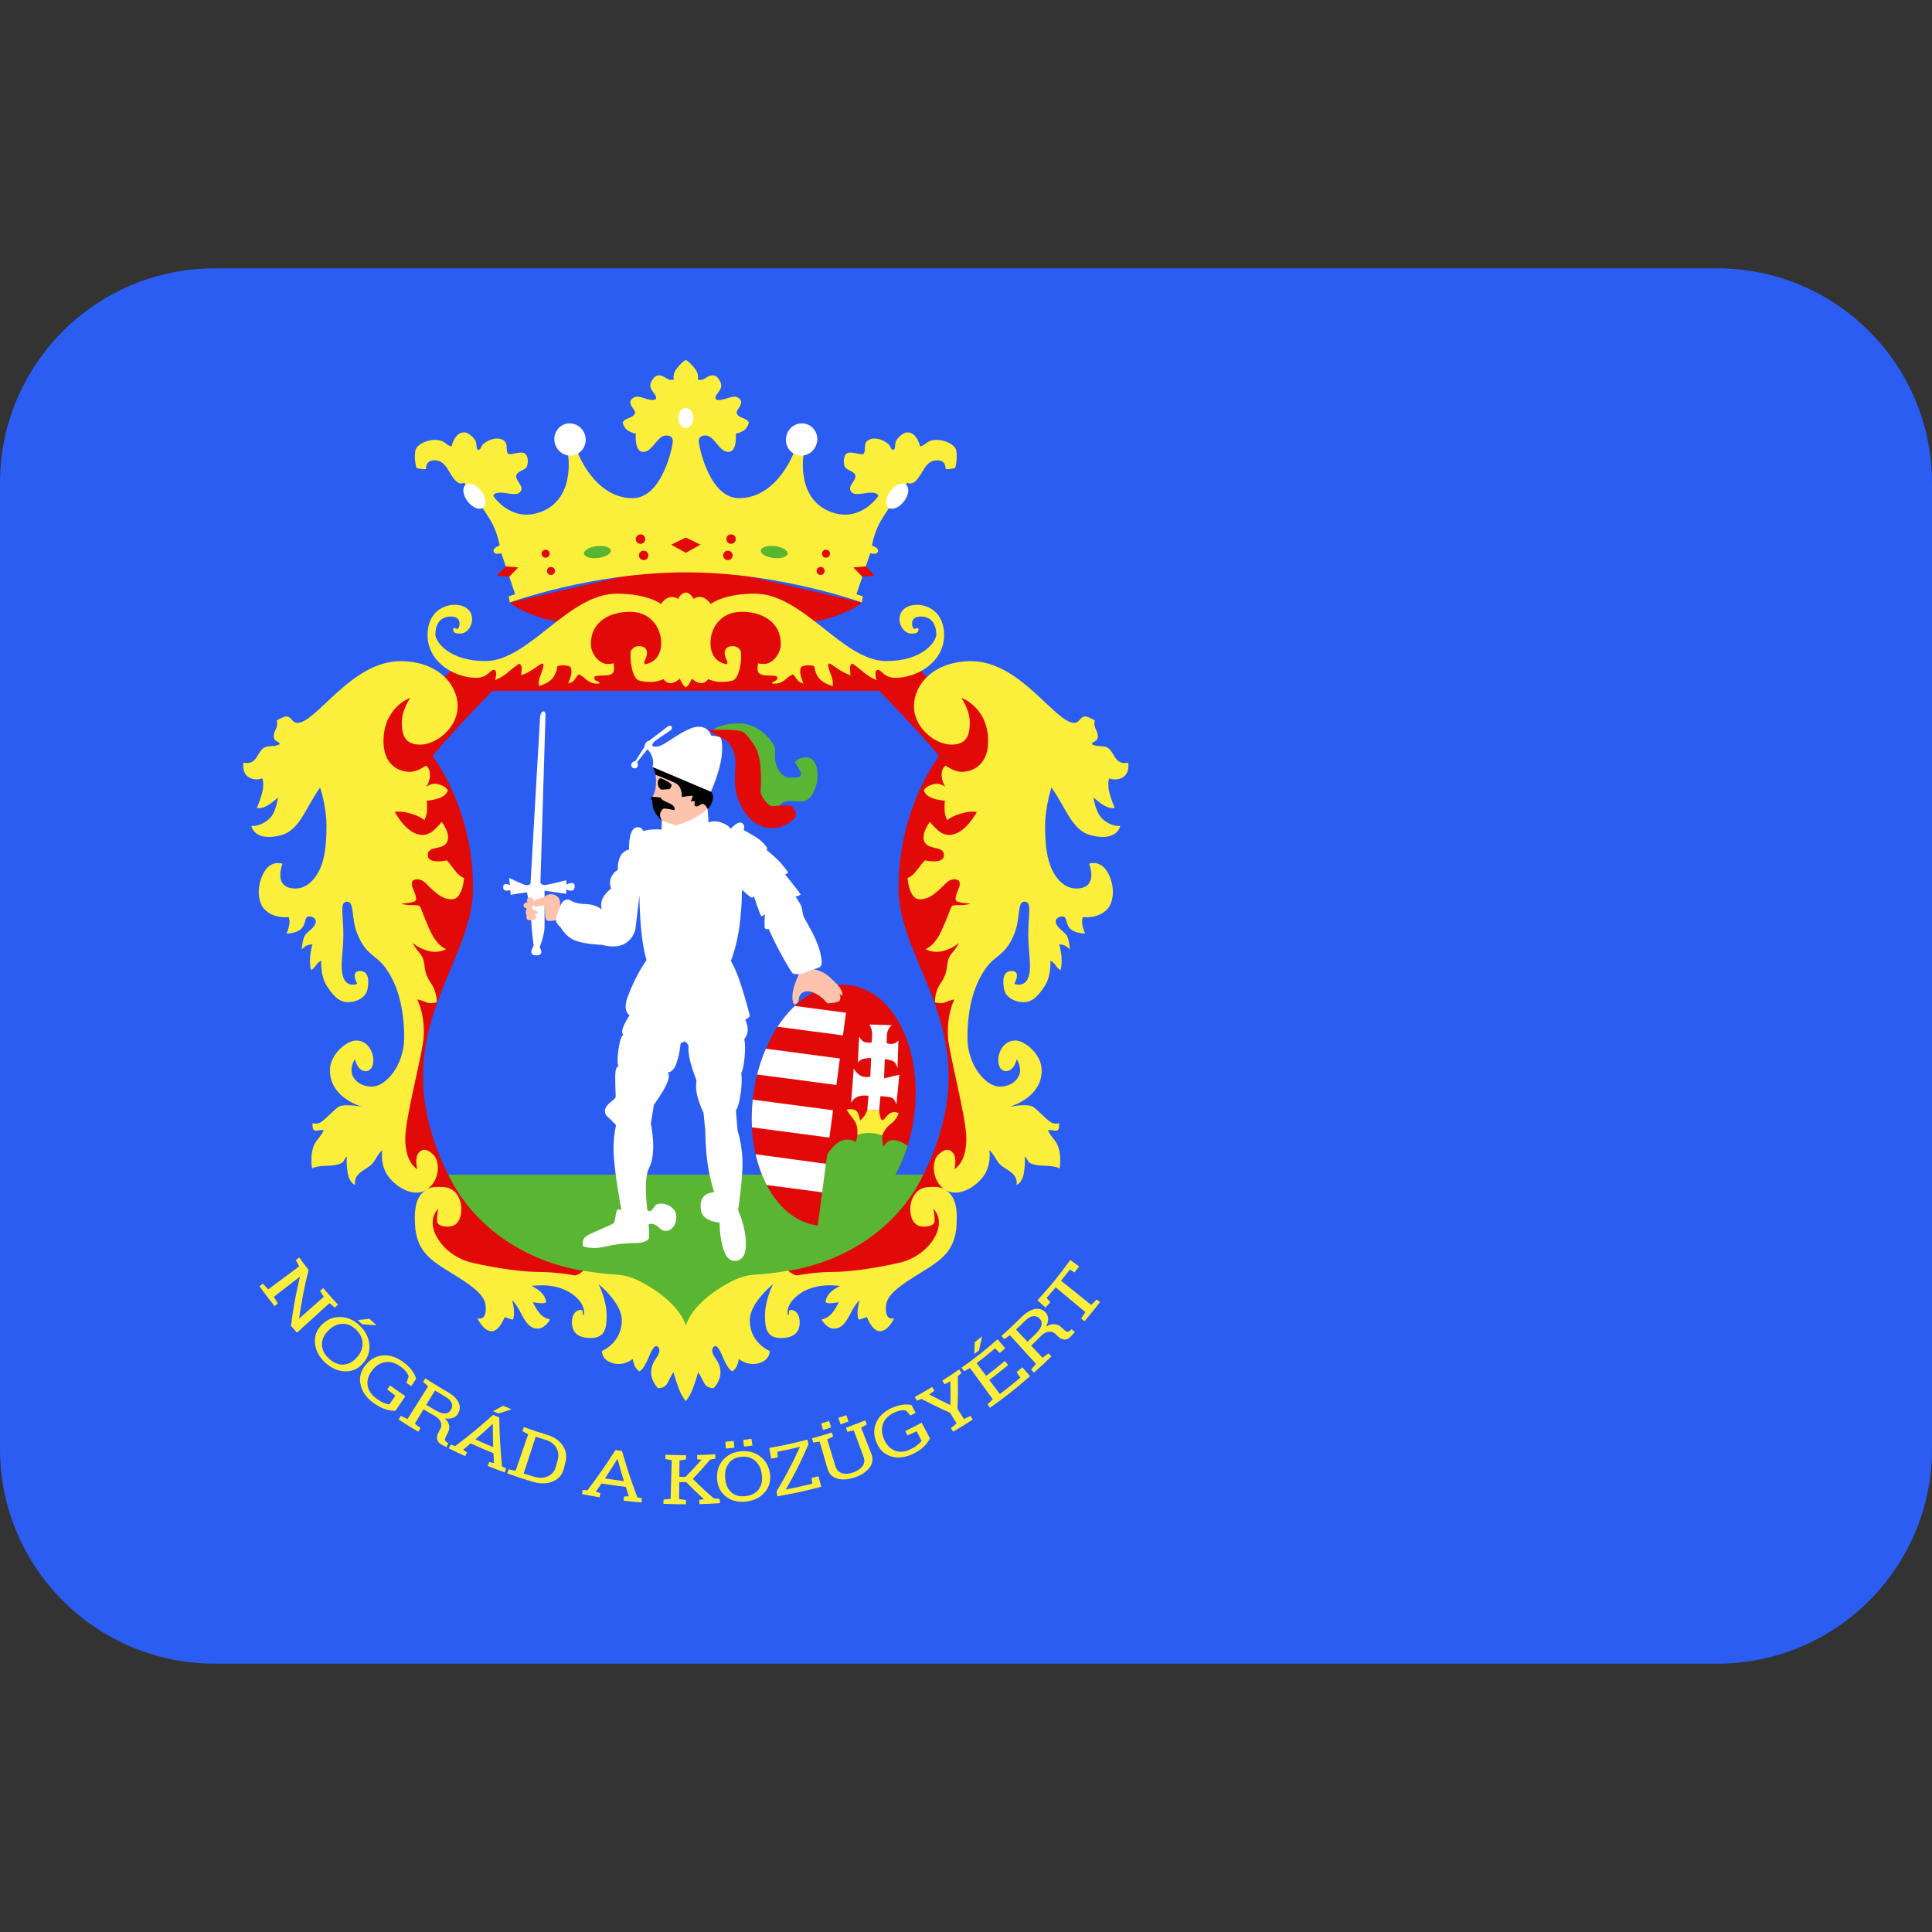 ﻿<svg xmlns:dc="http://purl.org/dc/elements/1.1/" xmlns:cc="http://creativecommons.org/ns#" xmlns:rdf="http://www.w3.org/1999/02/22-rdf-syntax-ns#" xmlns:svg="http://www.w3.org/2000/svg" xmlns="http://www.w3.org/2000/svg" viewBox="0 0 45 45" style="enable-background:new 0 0 45 45;" xml:space="preserve" version="1.1" id="svg2"><rect x="0" y="0" width="45" height="45" fill="#333333" stroke="none"/><defs id="defs6"><clipPath id="clipPath16" clipPathUnits="userSpaceOnUse"><path id="path18" d="M 4,31 C 1.791,31 0,29.209 0,27 L 0,27 0,9 C 0,6.791 1.791,5 4,5 l 0,0 28,0 c 2.209,0 4,1.791 4,4 l 0,0 0,18 c 0,2.209 -1.791,4 -4,4 l 0,0 -28,0 z"/></clipPath><clipPath id="clipPath28" clipPathUnits="userSpaceOnUse"><path id="path30" d="M 0,36 36,36 36,0 0,0 0,36 Z"/></clipPath></defs><g transform="matrix(1.25,0,0,-1.25,0,45)" id="g10"><g id="g12"><g xmlns="http://www.w3.org/2000/svg" clip-path="url(#clipPath16)" id="g14"><g id="g30"><path id="path20" style="fill:#2b5df2;fill-opacity:1;fill-rule:nonzero;stroke:none" d="m 36,27 c 0,2.209 -1.791,4 -4,4 L 4,31 C 1.791,31 0,29.209 0,27 L 0,9 C 0,6.791 1.791,5 4,5 l 28,0 c 2.209,0 4,1.791 4,4 l 0,18 z"/></g><g id="g34"><path id="path30" style="fill:#fcef3c;fill-opacity:1;fill-rule:nonzero;stroke:none" d="m 6.298,11.69 c -0.023,-0.022 -0.035,-0.033 -0.059,-0.056 -0.04,0.034 -0.06,0.05 -0.1,0.084 -0.242,-0.219 -0.362,-0.33 -0.605,-0.55 -0.046,0.05 -0.068,0.076 -0.113,0.127 0.051,0.372 0.084,0.553 0.167,0.91 -0.002,0.001 -0.002,0.001 -0.004,0.003 -0.192,-0.15 -0.289,-0.224 -0.481,-0.372 0.029,-0.05 0.044,-0.075 0.074,-0.125 -0.025,-0.019 -0.037,-0.029 -0.062,-0.048 -0.115,0.144 -0.171,0.218 -0.281,0.371 0.026,0.018 0.038,0.028 0.064,0.047 0.04,-0.043 0.06,-0.065 0.1,-0.107 0.231,0.172 0.346,0.258 0.578,0.43 -0.027,0.048 -0.039,0.071 -0.065,0.118 0.026,0.02 0.039,0.028 0.065,0.047 0.031,-0.043 0.047,-0.065 0.078,-0.107 0.038,-0.05 0.058,-0.076 0.096,-0.126 -0.086,-0.351 -0.121,-0.532 -0.176,-0.898 0.002,-10e-4 0.003,-0.002 0.005,-0.003 0.182,0.16 0.273,0.24 0.455,0.401 -0.028,0.043 -0.043,0.066 -0.071,0.11 0.023,0.021 0.036,0.031 0.06,0.053 0.074,-0.088 0.112,-0.13 0.188,-0.215 0.035,-0.038 0.052,-0.057 0.087,-0.094"/><path id="path31" style="fill:#fcef3c;fill-opacity:1;fill-rule:nonzero;stroke:none" d="m 6.883,11.428 c 0.051,-0.048 0.076,-0.071 0.127,-0.117 0,-0.002 -0.001,-0.003 -0.001,-0.004 -0.104,0.005 -0.156,0.009 -0.261,0.017 -0.032,0.032 -0.049,0.047 -0.082,0.079 0.088,0.008 0.131,0.013 0.217,0.025 m -0.226,-0.713 c 0.07,0.081 0.102,0.168 0.099,0.261 -0.003,0.093 -0.045,0.176 -0.127,0.253 -0.078,0.074 -0.161,0.108 -0.252,0.103 -0.091,-0.004 -0.174,-0.042 -0.25,-0.116 -0.004,-0.004 -0.006,-0.006 -0.011,-0.011 -0.076,-0.075 -0.116,-0.159 -0.117,-0.253 -0.002,-0.093 0.04,-0.181 0.124,-0.261 0.09,-0.084 0.183,-0.124 0.278,-0.118 0.094,0.006 0.176,0.05 0.246,0.131 0.004,0.004 0.006,0.007 0.01,0.011 m 0.111,-0.114 c -0.086,-0.102 -0.195,-0.155 -0.329,-0.154 -0.134,0 -0.265,0.056 -0.386,0.169 -0.116,0.112 -0.178,0.237 -0.185,0.371 -0.007,0.132 0.04,0.244 0.136,0.336 l 0.01,0.009 c 0.097,0.091 0.209,0.132 0.337,0.127 0.128,-0.004 0.242,-0.056 0.348,-0.156 0.109,-0.104 0.169,-0.217 0.183,-0.346 0.013,-0.128 -0.02,-0.244 -0.105,-0.345 -0.004,-0.005 -0.006,-0.007 -0.009,-0.011"/><path id="path32" style="fill:#fcef3c;fill-opacity:1;fill-rule:nonzero;stroke:none" d="m 7.37,9.713 c -0.045,-0.004 -0.103,0.004 -0.174,0.023 -0.071,0.019 -0.152,0.061 -0.243,0.127 -0.13,0.097 -0.21,0.214 -0.236,0.346 -0.026,0.131 0.007,0.249 0.095,0.355 0.004,0.004 0.006,0.006 0.01,0.011 0.088,0.107 0.195,0.161 0.323,0.169 0.126,0.007 0.248,-0.035 0.372,-0.126 0.065,-0.049 0.118,-0.098 0.156,-0.151 0.039,-0.053 0.066,-0.106 0.082,-0.158 -0.037,-0.055 -0.055,-0.083 -0.093,-0.138 -0.035,0.024 -0.053,0.036 -0.088,0.061 0.016,0.049 0.025,0.075 0.042,0.125 -0.012,0.027 -0.028,0.056 -0.051,0.086 -0.022,0.03 -0.054,0.058 -0.094,0.087 -0.097,0.072 -0.191,0.103 -0.284,0.09 -0.093,-0.012 -0.175,-0.059 -0.242,-0.144 -0.004,-0.005 -0.006,-0.007 -0.01,-0.012 -0.068,-0.086 -0.098,-0.176 -0.086,-0.272 0.011,-0.094 0.066,-0.179 0.163,-0.25 0.052,-0.04 0.099,-0.067 0.139,-0.083 0.04,-0.016 0.074,-0.026 0.102,-0.03 0.046,0.067 0.069,0.099 0.115,0.165 -0.062,0.046 -0.092,0.07 -0.153,0.117 0.022,0.03 0.032,0.044 0.053,0.074 0.113,-0.082 0.17,-0.122 0.285,-0.2 -0.073,-0.109 -0.11,-0.164 -0.183,-0.272"/><path id="path33" style="fill:#fcef3c;fill-opacity:1;fill-rule:nonzero;stroke:none" d="m 7.943,9.823 c 0.069,-0.042 0.104,-0.062 0.174,-0.104 0.075,-0.042 0.136,-0.061 0.182,-0.057 0.047,0.004 0.082,0.029 0.107,0.074 0.023,0.042 0.025,0.084 0.007,0.127 -0.018,0.042 -0.061,0.081 -0.126,0.119 -0.073,0.042 -0.11,0.064 -0.182,0.108 -0.065,-0.107 -0.097,-0.161 -0.162,-0.267 m 0.392,0.243 c 0.103,-0.059 0.171,-0.122 0.206,-0.191 0.036,-0.069 0.035,-0.139 -0.003,-0.212 -0.02,-0.039 -0.052,-0.067 -0.095,-0.082 -0.043,-0.017 -0.094,-0.02 -0.154,-0.009 0.046,-0.045 0.073,-0.089 0.081,-0.135 0.007,-0.046 -0.002,-0.092 -0.028,-0.14 -0.013,-0.026 -0.02,-0.039 -0.033,-0.065 -0.013,-0.025 -0.019,-0.047 -0.017,-0.062 0.002,-0.015 0.012,-0.031 0.029,-0.041 0.014,-0.009 0.02,-0.013 0.034,-0.022 -0.015,-0.029 -0.023,-0.043 -0.037,-0.072 -0.031,0.016 -0.047,0.023 -0.078,0.04 -0.055,0.028 -0.088,0.065 -0.095,0.106 -0.007,0.042 10e-4,0.084 0.024,0.126 0.014,0.026 0.021,0.038 0.034,0.063 0.024,0.044 0.027,0.088 0.01,0.132 -0.018,0.044 -0.053,0.081 -0.106,0.111 -0.086,0.05 -0.129,0.075 -0.215,0.127 -0.065,-0.106 -0.097,-0.16 -0.162,-0.267 l 0.105,-0.083 c -0.016,-0.027 -0.024,-0.041 -0.04,-0.068 -0.149,0.088 -0.223,0.133 -0.368,0.229 0.017,0.026 0.026,0.039 0.043,0.066 0.049,-0.024 0.074,-0.035 0.123,-0.059 0.154,0.244 0.231,0.367 0.385,0.611 -0.038,0.032 -0.057,0.049 -0.095,0.082 0.018,0.026 0.026,0.039 0.043,0.066 0.041,-0.027 0.062,-0.041 0.103,-0.066 0.122,-0.077 0.183,-0.114 0.306,-0.185"/><path id="path34" style="fill:#fcef3c;fill-opacity:1;fill-rule:nonzero;stroke:none" d="m 9.376,9.805 c 0.061,-0.026 0.091,-0.039 0.153,-0.063 -10e-4,-10e-4 -10e-4,-0.002 -10e-4,-0.004 -0.096,-0.032 -0.145,-0.047 -0.243,-0.076 -0.04,0.017 -0.059,0.026 -0.099,0.043 0.077,0.039 0.115,0.059 0.19,0.1 m -0.518,-0.626 c 0.132,-0.061 0.199,-0.089 0.332,-0.144 -0.005,0.172 -0.007,0.258 -0.007,0.429 -10e-4,0.001 -0.002,0.001 -0.004,0.002 -0.126,-0.117 -0.19,-0.175 -0.321,-0.287 m -0.46,-0.096 c 0.033,-0.011 0.05,-0.017 0.083,-0.03 0.294,0.224 0.436,0.341 0.708,0.583 0.045,-0.02 0.068,-0.03 0.114,-0.05 0.007,-0.361 0.017,-0.544 0.051,-0.91 0.031,-0.016 0.046,-0.023 0.078,-0.039 -0.011,-0.029 -0.017,-0.044 -0.028,-0.074 -0.127,0.047 -0.191,0.071 -0.317,0.122 0.012,0.029 0.018,0.044 0.03,0.073 0.035,-0.009 0.052,-0.014 0.087,-0.022 -0.004,0.074 -0.006,0.111 -0.009,0.185 -0.171,0.07 -0.256,0.107 -0.424,0.184 -0.058,-0.048 -0.086,-0.072 -0.144,-0.12 0.03,-0.019 0.045,-0.029 0.076,-0.048 -0.014,-0.028 -0.02,-0.043 -0.034,-0.071 -0.123,0.056 -0.185,0.085 -0.307,0.147 0.014,0.028 0.022,0.042 0.036,0.07"/><path id="path35" style="fill:#fcef3c;fill-opacity:1;fill-rule:nonzero;stroke:none" d="m 9.982,9.229 c -0.09,-0.274 -0.135,-0.411 -0.224,-0.686 0.076,-0.024 0.114,-0.036 0.191,-0.059 0.103,-0.031 0.193,-0.027 0.267,0.011 0.075,0.037 0.122,0.098 0.144,0.182 0.014,0.049 0.02,0.073 0.033,0.122 0.022,0.084 0.012,0.159 -0.03,0.228 -0.041,0.069 -0.109,0.118 -0.204,0.146 -0.071,0.022 -0.107,0.034 -0.177,0.056 m 0.205,0.038 c 0.134,-0.04 0.231,-0.105 0.295,-0.198 0.065,-0.092 0.084,-0.195 0.056,-0.308 -0.012,-0.049 -0.018,-0.073 -0.03,-0.122 -0.028,-0.113 -0.094,-0.195 -0.203,-0.242 -0.108,-0.048 -0.237,-0.05 -0.385,-0.006 -0.188,0.058 -0.283,0.088 -0.469,0.155 0.01,0.03 0.016,0.045 0.027,0.075 0.051,-0.011 0.078,-0.017 0.129,-0.027 0.095,0.273 0.142,0.408 0.236,0.682 -0.044,0.021 -0.066,0.033 -0.109,0.057 0.011,0.029 0.017,0.044 0.028,0.075 0.045,-0.017 0.068,-0.025 0.113,-0.04 0.124,-0.043 0.187,-0.063 0.312,-0.101"/><path id="path36" style="fill:#fcef3c;fill-opacity:1;fill-rule:nonzero;stroke:none" d="m 11.272,8.452 c 0.142,-0.022 0.212,-0.032 0.354,-0.05 -0.05,0.165 -0.074,0.247 -0.118,0.412 l -0.004,0 c -0.09,-0.145 -0.136,-0.218 -0.232,-0.362 m -0.413,-0.215 c 0.035,-0.003 0.052,-0.004 0.087,-0.007 0.222,0.295 0.326,0.445 0.522,0.75 0.049,-0.007 0.074,-0.01 0.122,-0.016 0.101,-0.348 0.158,-0.521 0.286,-0.865 0.034,-0.006 0.05,-0.009 0.084,-0.016 -0.002,-0.031 -0.004,-0.048 -0.006,-0.079 -0.135,0.011 -0.202,0.017 -0.335,0.033 0.004,0.032 0.006,0.048 0.009,0.079 0.036,0 0.054,0.001 0.089,0.002 -0.023,0.07 -0.034,0.105 -0.056,0.176 -0.182,0.021 -0.272,0.034 -0.453,0.063 -0.041,-0.061 -0.062,-0.092 -0.105,-0.153 0.033,-0.011 0.05,-0.016 0.084,-0.026 -0.005,-0.031 -0.008,-0.046 -0.013,-0.078 -0.132,0.022 -0.198,0.034 -0.33,0.06 0.006,0.031 0.009,0.047 0.015,0.077"/><path id="path37" style="fill:#fcef3c;fill-opacity:1;fill-rule:nonzero;stroke:none" d="m 12.365,8.058 c 0.052,0.005 0.079,0.007 0.131,0.013 0.008,0.288 0.012,0.432 0.02,0.72 -0.047,0.008 -0.071,0.013 -0.119,0.022 10e-4,0.032 0.002,0.048 0.004,0.08 0.152,-0.006 0.228,-0.008 0.381,-0.008 l 0,-0.08 c -0.048,-0.007 -0.072,-0.011 -0.12,-0.017 -0.002,-0.123 -0.003,-0.184 -0.004,-0.307 0.046,-0.001 0.069,-0.001 0.115,-0.001 0.124,0.127 0.184,0.19 0.3,0.321 -0.033,0.002 -0.049,0.004 -0.081,0.007 -0.001,0.031 -0.002,0.048 -0.002,0.08 0.135,0.003 0.202,0.006 0.337,0.014 0.002,-0.032 0.003,-0.048 0.005,-0.08 -0.04,-0.009 -0.06,-0.013 -0.101,-0.021 -0.123,-0.145 -0.188,-0.217 -0.322,-0.357 0.151,-0.15 0.229,-0.223 0.392,-0.365 0.043,-0.004 0.065,-0.006 0.109,-0.009 0.003,-0.032 0.004,-0.048 0.006,-0.079 -0.154,-0.01 -0.23,-0.014 -0.384,-0.018 -10e-4,0.032 -10e-4,0.048 -0.002,0.079 0.035,0.005 0.053,0.007 0.088,0.012 -0.137,0.125 -0.203,0.189 -0.331,0.319 -0.052,0 -0.078,0 -0.13,10e-4 -0.002,-0.127 -0.002,-0.19 -0.004,-0.316 0.051,-0.008 0.077,-0.012 0.129,-0.019 l 0,-0.079 c -0.168,0 -0.252,0.002 -0.42,0.009 0.001,0.031 0.002,0.047 0.003,0.079"/><path id="path38" style="fill:#fcef3c;fill-opacity:1;fill-rule:nonzero;stroke:none" d="m 14.021,9.065 c -0.062,-0.009 -0.094,-0.013 -0.157,-0.021 -0.006,0.05 -0.009,0.076 -0.015,0.125 0.062,0.008 0.092,0.012 0.154,0.021 0.007,-0.05 0.011,-0.075 0.018,-0.125 m -0.337,-0.041 c -0.063,-0.006 -0.094,-0.009 -0.157,-0.015 -0.005,0.051 -0.006,0.076 -0.011,0.126 0.062,0.005 0.093,0.008 0.155,0.015 0.005,-0.051 0.008,-0.075 0.013,-0.126 m 0.509,-0.482 c -0.016,0.105 -0.06,0.186 -0.13,0.245 -0.069,0.057 -0.154,0.08 -0.26,0.067 -0.1,-0.011 -0.175,-0.052 -0.226,-0.124 -0.051,-0.072 -0.074,-0.16 -0.065,-0.267 0,-0.005 0,-0.008 10e-4,-0.014 0.008,-0.107 0.045,-0.192 0.111,-0.253 0.066,-0.063 0.155,-0.087 0.264,-0.075 0.115,0.013 0.2,0.058 0.253,0.133 0.053,0.077 0.071,0.167 0.054,0.273 -10e-4,0.006 -10e-4,0.009 -0.002,0.015 m 0.152,0.009 c 0.022,-0.131 -0.006,-0.248 -0.088,-0.349 -0.082,-0.102 -0.203,-0.164 -0.358,-0.182 -0.15,-0.017 -0.277,0.017 -0.377,0.098 -0.1,0.08 -0.151,0.188 -0.16,0.32 0,0.006 0,0.009 -10e-4,0.014 -0.008,0.133 0.029,0.245 0.109,0.34 0.08,0.094 0.186,0.148 0.322,0.164 0.14,0.015 0.259,-0.012 0.361,-0.086 0.103,-0.074 0.167,-0.174 0.189,-0.305 10e-4,-0.006 0.002,-0.009 0.003,-0.014"/><path id="path39" style="fill:#fcef3c;fill-opacity:1;fill-rule:nonzero;stroke:none" d="m 14.643,8.245 c 0.198,0.039 0.296,0.061 0.493,0.109 -0.006,0.042 -0.009,0.063 -0.014,0.105 0.051,0.014 0.077,0.019 0.128,0.033 0.021,-0.078 0.032,-0.117 0.053,-0.195 -0.324,-0.085 -0.488,-0.121 -0.817,-0.179 -0.006,0.036 -0.01,0.054 -0.016,0.091 0.194,0.328 0.281,0.495 0.436,0.831 -0.168,-0.04 -0.252,-0.059 -0.422,-0.091 0.004,-0.042 0.006,-0.063 0.01,-0.104 -0.05,-0.01 -0.075,-0.015 -0.125,-0.024 -0.014,0.08 -0.021,0.12 -0.035,0.199 0.286,0.051 0.428,0.081 0.709,0.156 0.01,-0.035 0.014,-0.052 0.023,-0.086 -0.149,-0.341 -0.234,-0.511 -0.423,-0.845"/><path id="path40" style="fill:#fcef3c;fill-opacity:1;fill-rule:nonzero;stroke:none" d="m 15.812,9.513 c -0.06,-0.021 -0.089,-0.032 -0.149,-0.053 -0.017,0.047 -0.025,0.072 -0.042,0.119 0.059,0.02 0.089,0.031 0.148,0.052 0.017,-0.047 0.025,-0.071 0.043,-0.118 m -0.324,-0.111 c -0.06,-0.02 -0.09,-0.029 -0.151,-0.047 -0.014,0.048 -0.022,0.072 -0.036,0.12 0.059,0.018 0.089,0.027 0.148,0.047 0.016,-0.048 0.024,-0.072 0.039,-0.12 m 0.012,-0.094 c 0.009,-0.03 0.014,-0.046 0.024,-0.076 -0.044,-0.022 -0.066,-0.032 -0.11,-0.053 0.061,-0.2 0.092,-0.3 0.153,-0.5 0.02,-0.066 0.06,-0.109 0.118,-0.128 0.059,-0.019 0.127,-0.017 0.206,0.01 0.082,0.028 0.143,0.068 0.18,0.119 0.038,0.052 0.044,0.11 0.02,0.176 -0.073,0.195 -0.11,0.294 -0.182,0.489 -0.048,-0.01 -0.073,-0.015 -0.12,-0.024 -0.011,0.03 -0.017,0.045 -0.027,0.075 0.099,0.036 0.149,0.054 0.248,0.093 0.045,0.017 0.068,0.026 0.112,0.044 0.012,-0.03 0.018,-0.044 0.03,-0.075 -0.042,-0.024 -0.064,-0.037 -0.106,-0.06 0.076,-0.196 0.114,-0.293 0.19,-0.488 0.036,-0.092 0.026,-0.178 -0.033,-0.257 -0.059,-0.078 -0.153,-0.142 -0.281,-0.184 -0.123,-0.042 -0.233,-0.047 -0.324,-0.019 -0.092,0.027 -0.151,0.089 -0.179,0.185 -0.058,0.201 -0.087,0.302 -0.145,0.502 -0.048,-0.006 -0.073,-0.009 -0.121,-0.016 -0.009,0.032 -0.013,0.047 -0.022,0.079 0.047,0.011 0.07,0.018 0.116,0.032 0.101,0.028 0.152,0.044 0.253,0.076"/><path id="path41" style="fill:#fcef3c;fill-opacity:1;fill-rule:nonzero;stroke:none" d="m 17.328,9.199 c -0.018,-0.041 -0.05,-0.089 -0.101,-0.142 -0.048,-0.053 -0.123,-0.104 -0.221,-0.151 -0.144,-0.068 -0.282,-0.082 -0.407,-0.042 -0.125,0.04 -0.211,0.125 -0.264,0.253 -0.002,0.005 -0.003,0.008 -0.006,0.014 -0.052,0.127 -0.051,0.247 -0.001,0.362 0.05,0.114 0.142,0.201 0.276,0.266 0.073,0.034 0.141,0.055 0.204,0.064 0.064,0.009 0.123,0.008 0.176,-0.003 0.032,-0.059 0.047,-0.088 0.078,-0.146 -0.038,-0.021 -0.056,-0.031 -0.094,-0.05 -0.036,0.038 -0.054,0.057 -0.09,0.096 -0.029,0.003 -0.063,0.003 -0.099,-0.002 -0.035,-0.006 -0.075,-0.021 -0.118,-0.041 -0.107,-0.051 -0.176,-0.119 -0.207,-0.207 -0.031,-0.086 -0.027,-0.18 0.016,-0.28 0.003,-0.006 0.004,-0.009 0.006,-0.014 0.043,-0.101 0.108,-0.169 0.196,-0.205 0.088,-0.035 0.186,-0.028 0.292,0.023 0.058,0.027 0.103,0.056 0.135,0.083 0.032,0.027 0.057,0.053 0.073,0.075 -0.036,0.071 -0.054,0.108 -0.091,0.179 -0.069,-0.032 -0.103,-0.048 -0.172,-0.078 -0.016,0.033 -0.024,0.049 -0.04,0.082 0.123,0.059 0.184,0.09 0.305,0.154 0.062,-0.116 0.092,-0.174 0.154,-0.29"/><path id="path42" style="fill:#fcef3c;fill-opacity:1;fill-rule:nonzero;stroke:none" d="m 17.411,10.087 c -0.039,-0.028 -0.058,-0.042 -0.096,-0.07 0.155,-0.082 0.234,-0.122 0.395,-0.199 0.003,0.178 0.002,0.267 -0.002,0.443 -0.043,-0.023 -0.064,-0.033 -0.106,-0.055 -0.018,0.027 -0.026,0.04 -0.044,0.068 0.127,0.081 0.19,0.123 0.314,0.209 0.018,-0.026 0.028,-0.039 0.046,-0.065 l -0.07,-0.063 c 0.004,-0.241 0.003,-0.362 -0.007,-0.606 0.048,-0.076 0.072,-0.114 0.12,-0.19 0.049,0.023 0.074,0.034 0.122,0.057 0.018,-0.026 0.026,-0.039 0.044,-0.066 -0.145,-0.094 -0.219,-0.14 -0.367,-0.228 -0.016,0.028 -0.024,0.041 -0.04,0.069 0.042,0.033 0.063,0.05 0.105,0.084 l -0.122,0.2 c -0.218,0.098 -0.325,0.149 -0.533,0.259 -0.034,-0.014 -0.051,-0.021 -0.086,-0.034 -0.015,0.028 -0.023,0.041 -0.039,0.07 0.131,0.071 0.196,0.108 0.324,0.186 0.017,-0.027 0.025,-0.042 0.042,-0.069"/><path id="path43" style="fill:#fcef3c;fill-opacity:1;fill-rule:nonzero;stroke:none" d="m 18.161,10.988 c 0.054,0.043 0.08,0.064 0.133,0.108 0.001,-10e-4 0.002,-10e-4 0.004,-0.002 -0.02,-0.101 -0.032,-0.152 -0.055,-0.254 -0.035,-0.028 -0.052,-0.041 -0.088,-0.069 0.004,0.087 0.005,0.13 0.006,0.217 m 0.286,-1.22 c -0.018,0.027 -0.028,0.039 -0.046,0.065 0.04,0.037 0.06,0.055 0.099,0.093 -0.17,0.233 -0.255,0.35 -0.425,0.583 -0.045,-0.024 -0.067,-0.036 -0.112,-0.059 -0.018,0.026 -0.028,0.039 -0.046,0.065 0.276,0.197 0.411,0.302 0.671,0.529 0.057,-0.068 0.086,-0.101 0.143,-0.167 -0.04,-0.035 -0.06,-0.052 -0.101,-0.087 -0.035,0.034 -0.053,0.052 -0.088,0.086 -0.136,-0.115 -0.205,-0.17 -0.345,-0.277 0.071,-0.094 0.107,-0.141 0.178,-0.236 0.141,0.107 0.211,0.163 0.348,0.277 0.024,-0.03 0.037,-0.045 0.062,-0.075 -0.139,-0.115 -0.209,-0.172 -0.351,-0.279 0.08,-0.105 0.119,-0.157 0.198,-0.262 0.154,0.118 0.23,0.179 0.381,0.305 -0.028,0.042 -0.041,0.062 -0.07,0.103 0.043,0.036 0.064,0.054 0.107,0.091 0.056,-0.066 0.086,-0.099 0.143,-0.166 -0.289,-0.252 -0.439,-0.37 -0.746,-0.589"/><path id="path44" style="fill:#fcef3c;fill-opacity:1;fill-rule:nonzero;stroke:none" d="m 19.146,10.998 c 0.062,0.058 0.092,0.087 0.151,0.146 0.064,0.064 0.101,0.12 0.111,0.167 0.009,0.048 -0.005,0.09 -0.042,0.125 -0.034,0.034 -0.075,0.045 -0.122,0.038 -0.047,-0.007 -0.098,-0.04 -0.154,-0.096 -0.062,-0.062 -0.094,-0.093 -0.158,-0.152 0.086,-0.091 0.129,-0.137 0.214,-0.228 m -0.124,0.449 c 0.088,0.087 0.17,0.14 0.247,0.158 0.078,0.019 0.148,0.002 0.207,-0.053 0.032,-0.031 0.05,-0.07 0.054,-0.116 0.003,-0.047 -0.009,-0.099 -0.037,-0.157 0.056,0.035 0.108,0.052 0.155,0.048 0.048,-0.004 0.09,-0.023 0.13,-0.06 0.021,-0.021 0.032,-0.031 0.054,-0.05 0.021,-0.02 0.04,-0.031 0.056,-0.032 0.015,-0.002 0.033,0.004 0.05,0.019 0.012,0.012 0.018,0.018 0.03,0.028 0.025,-0.021 0.036,-0.032 0.061,-0.054 -0.026,-0.028 -0.037,-0.041 -0.063,-0.068 -0.045,-0.05 -0.091,-0.073 -0.133,-0.07 -0.042,0.003 -0.082,0.021 -0.117,0.055 -0.02,0.019 -0.03,0.03 -0.05,0.049 -0.037,0.035 -0.08,0.048 -0.127,0.041 -0.048,-0.005 -0.094,-0.032 -0.14,-0.077 -0.073,-0.074 -0.11,-0.11 -0.186,-0.181 0.085,-0.091 0.128,-0.136 0.213,-0.227 0.045,0.033 0.068,0.049 0.113,0.083 0.021,-0.022 0.033,-0.034 0.054,-0.056 -0.129,-0.126 -0.194,-0.187 -0.327,-0.305 -0.02,0.023 -0.031,0.035 -0.053,0.058 0.037,0.042 0.055,0.064 0.091,0.106 -0.194,0.214 -0.291,0.32 -0.485,0.534 -0.042,-0.029 -0.064,-0.044 -0.106,-0.072 -0.021,0.023 -0.032,0.035 -0.052,0.058 0.037,0.035 0.056,0.051 0.093,0.085 0.109,0.1 0.163,0.151 0.268,0.256"/><path id="path45" style="fill:#fcef3c;fill-opacity:1;fill-rule:nonzero;stroke:none" d="m 19.943,12.521 c 0.065,-0.048 0.099,-0.071 0.163,-0.119 -0.032,-0.045 -0.049,-0.068 -0.083,-0.111 -0.036,0.02 -0.054,0.031 -0.09,0.052 -0.064,-0.084 -0.096,-0.126 -0.162,-0.207 0.225,-0.18 0.337,-0.271 0.562,-0.452 0.041,0.04 0.061,0.061 0.102,0.102 0.026,-0.02 0.037,-0.03 0.063,-0.049 -0.115,-0.147 -0.173,-0.218 -0.292,-0.358 -0.025,0.021 -0.036,0.031 -0.06,0.052 0.031,0.048 0.047,0.071 0.078,0.12 -0.221,0.185 -0.332,0.277 -0.553,0.461 -0.068,-0.08 -0.101,-0.12 -0.169,-0.197 0.028,-0.031 0.042,-0.047 0.07,-0.078 -0.036,-0.041 -0.055,-0.062 -0.091,-0.102 -0.059,0.055 -0.09,0.082 -0.149,0.137 0.257,0.282 0.38,0.432 0.611,0.749"/></g><g id="g38"><path id="path50" style="fill:#e20909;fill-opacity:1;fill-rule:nonzero;stroke:none" d="m 15.238,13.161 c 0.828,-0.109 1.631,0.805 1.795,2.043 0.164,1.237 -0.374,2.33 -1.201,2.439 -0.827,0.11 -1.631,-0.804 -1.795,-2.043 -0.164,-1.237 0.374,-2.33 1.201,-2.439"/><path id="path51" style="fill:#ffffff;fill-opacity:1;fill-rule:nonzero;stroke:none" d="m 16.382,15.309 0.023,0.265 c 0,0 0.168,-0.003 0.221,-0.033 0.053,-0.029 0.076,-0.126 0.076,-0.126 l 0.056,0.559 -0.285,-0.067 0.014,0.358 c 0,0 0.139,-0.015 0.18,-0.056 0.041,-0.041 0.056,-0.118 0.056,-0.118 l 0.018,0.521 c 0,0 -0.039,-0.053 -0.106,-0.062 -0.068,-0.009 -0.112,0.012 -0.112,0.012 0,0 -0.006,0.165 0.018,0.229 0.023,0.065 0.076,0.107 0.076,0.107 l -0.418,0.012 c 0,0 0.027,-0.039 0.045,-0.11 0.017,-0.07 -0.003,-0.226 -0.003,-0.226 0,0 -0.118,-0.012 -0.159,0.023 -0.041,0.036 -0.074,0.086 -0.074,0.086 l -0.023,-0.485 c 0,0 0.012,0.029 0.067,0.058 0.056,0.03 0.18,0.03 0.18,0.03 l -0.015,-0.35 c 0,0 -0.097,-0.023 -0.179,0.02 -0.083,0.044 -0.13,0.135 -0.13,0.135 l -0.05,-0.646 c 0,0 0.03,0.079 0.118,0.117 0.088,0.038 0.206,0.02 0.206,0.02 l -0.021,-0.258 0.221,-0.015 z"/><path id="path52" style="fill:#fcef3c;fill-opacity:1;fill-rule:nonzero;stroke:none" d="m 16.44,14.845 c 0,0 0.045,0.132 0.16,0.214 0.114,0.083 0.144,0.197 0.144,0.197 0,0 -0.091,0.059 -0.179,-0.015 -0.089,-0.073 -0.079,-0.111 -0.125,-0.111 -0.046,0 -0.058,0.179 -0.058,0.179 l -0.22,0.015 c 0,0 -0.027,-0.083 -0.059,-0.124 -0.033,-0.041 -0.074,-0.08 -0.074,-0.08 0,0 -0.019,0.108 -0.053,0.157 -0.058,0.085 -0.2,0.047 -0.2,0.047 0,0 0.018,-0.043 0.136,-0.194 0.091,-0.118 0.061,-0.279 0.061,-0.279 l 0.467,-0.006 z"/><path id="path53" style="fill:#5ab532;fill-opacity:1;fill-rule:nonzero;stroke:none" d="m 14.197,14.112 -5.846,-10e-4 0.874,-1.861 2.281,-0.157 1.273,-1.109 1.273,1.109 2.281,0.157 0.874,1.861 -0.521,10e-4 c 0.089,0.163 0.165,0.343 0.225,0.535 0,0 -0.128,0.11 -0.267,0.11 -0.123,0 -0.182,-0.127 -0.182,-0.127 0,0 -0.014,0.07 -0.02,0.121 -0.006,0.05 -0.002,0.093 -0.002,0.093 0,0 -0.123,0.046 -0.253,0.046 -0.129,0 -0.214,-0.04 -0.214,-0.04 0,0 -0.002,-0.043 -0.009,-0.074 -0.008,-0.031 -0.02,-0.057 -0.02,-0.057 0,0 -0.086,0.08 -0.245,0.032 -0.159,-0.049 -0.286,-0.267 -0.286,-0.267 l -0.175,-1.323 c -0.46,0.061 -0.831,0.427 -1.041,0.952"/><path id="path54" style="fill:#ffffff;fill-opacity:1;fill-rule:nonzero;stroke:none" d="m 14.08,14.492 c 0.047,-0.209 0.117,-0.402 0.206,-0.573 l 1.035,-0.136 0.07,0.531 -1.311,0.178 z"/><path id="path55" style="fill:#ffffff;fill-opacity:1;fill-rule:nonzero;stroke:none" d="m 15.523,15.312 -0.068,-0.51 -1.443,0.192 c -0.009,0.167 -0.005,0.339 0.014,0.516 l 1.497,-0.198 z"/><path id="path56" style="fill:#ffffff;fill-opacity:1;fill-rule:nonzero;stroke:none" d="m 15.65,16.276 -0.065,-0.493 -1.477,0.195 c 0.043,0.169 0.098,0.33 0.163,0.481 l 1.379,-0.183 z"/><path id="path57" style="fill:#ffffff;fill-opacity:1;fill-rule:nonzero;stroke:none" d="m 14.809,17.256 c -0.116,-0.11 -0.224,-0.24 -0.32,-0.388 l 1.218,-0.161 0.057,0.422 -0.955,0.127 z"/><path id="path58" style="fill:#5ab532;fill-opacity:1;fill-rule:nonzero;stroke:none" d="m 13.293,22.403 c 0,0 0.11,0.117 0.49,0.117 0.381,0 0.677,-0.393 0.663,-0.494 -0.047,-0.326 0.133,-0.518 0.266,-0.518 0.216,0 0.212,0.031 0.212,0.079 0,0.046 -0.113,0.207 -0.113,0.207 0,0 0.059,0.094 0.208,0.094 0.149,0 0.215,-0.141 0.215,-0.337 0,-0.196 -0.094,-0.408 -0.208,-0.462 -0.113,-0.056 -0.262,0.011 -0.372,-0.02 -0.11,-0.032 -0.126,-0.08 -0.126,-0.08 l -0.133,-0.203 -0.443,0.683 -0.149,0.819 -0.51,0.115 z"/><path id="path59" style="fill:#e20909;fill-opacity:1;fill-rule:nonzero;stroke:none" d="m 13.425,22.256 c 0,0 0.166,-0.023 0.252,-0.286 0.086,-0.262 -0.083,-0.557 0.129,-0.984 0.212,-0.428 0.585,-0.475 0.8,-0.369 0.216,0.106 0.295,0.193 0.157,0.353 -0.047,0.055 -0.314,0.004 -0.38,0.008 -0.067,0.004 -0.204,0.18 -0.208,0.255 -0.004,0.074 0.039,0.51 -0.067,0.776 -0.036,0.092 -0.193,0.322 -0.274,0.357 -0.126,0.055 -0.647,0.031 -0.647,0.031"/><path id="path60" style="fill:#ffffff;fill-opacity:1;fill-rule:nonzero;stroke:none" d="m 9.509,19.416 0.008,-0.089 0.3,0.047 c 0,0 0.068,-0.288 0.081,-0.52 0.012,-0.239 0.046,-0.477 0.046,-0.477 0,0 -0.124,-0.179 0.047,-0.179 0.17,0 0.064,0.15 0.064,0.15 0,0 0.089,0.217 0.092,0.379 0.003,0.162 0,0.676 0,0.676 l 0.403,-0.058 0,0.082 c 0,0 0.158,-0.085 0.158,0.062 0,0.109 -0.156,0.029 -0.156,0.029 l 0,0.08 c 0,0 -0.344,-0.089 -0.402,-0.089 -0.059,0 -0.08,0.041 -0.08,0.041 l 0.094,3.106 c 0,0 0.009,0.089 -0.038,0.089 -0.047,0 -0.062,-0.095 -0.062,-0.095 l -0.179,-3.12 c 0,0 -0.021,-0.024 -0.074,-0.024 -0.052,0 -0.323,0.136 -0.323,0.136 l 0.012,-0.135 c 0,0 -0.124,0.064 -0.124,-0.039 0,-0.103 0.133,-0.052 0.133,-0.052"/><path id="path61" style="fill:#fec3ac;fill-opacity:1;fill-rule:nonzero;stroke:none" d="m 14.886,17.849 c 0,0 -0.075,-0.162 -0.103,-0.281 -0.045,-0.19 0.009,-0.281 0.009,-0.281 0,0 0.088,-0.011 0.094,0.098 0.006,0.11 0.109,0.183 0.266,0.122 0.156,-0.061 0.264,-0.204 0.264,-0.204 0,0 0.22,0.004 0.237,0.065 0.017,0.06 -0.012,0.12 -0.012,0.12 0,0 0.076,-0.095 0.055,0.005 -0.022,0.1 -0.098,0.171 -0.232,0.296 -0.134,0.125 -0.301,0.153 -0.301,0.153 l -0.171,0 -0.106,-0.093 z"/><path id="path62" style="fill:#fec3ac;fill-opacity:1;fill-rule:nonzero;stroke:none" d="m 10.439,19.118 c 0,0 0.005,0.109 -0.033,0.156 -0.038,0.047 -0.129,0.085 -0.203,0.052 -0.075,-0.034 -0.063,-0.059 -0.134,-0.063 -0.07,-0.004 -0.115,-0.057 -0.115,-0.057 0,0 -0.049,0.1 -0.104,0.069 -0.055,-0.032 -0.02,-0.086 -0.02,-0.086 0,0 -0.072,-0.009 -0.076,-0.057 -0.004,-0.049 0.062,-0.063 0.062,-0.063 0,0 -0.037,-0.071 -0.013,-0.102 0.023,-0.032 -0.008,-0.069 0.019,-0.098 0.028,-0.029 0.139,-0.014 0.165,0.018 0.026,0.031 -0.027,0.076 -0.027,0.076 0,0 0.049,-0.004 0.057,0.03 0.007,0.033 -0.102,0.066 -0.102,0.066 0,0 0.005,0.073 0.021,0.075 0.016,0.002 -0.002,-0.039 0.092,-0.022 0.095,0.018 0.122,0.037 0.126,-0.043 0.004,-0.08 0.004,-0.186 0.031,-0.216 0.027,-0.029 0.173,0 0.173,0 l 0.081,0.265 z"/><path id="path63" style="fill:#fec3ac;fill-opacity:1;fill-rule:nonzero;stroke:none" d="m 13.185,20.929 -0.371,-0.709 -0.482,0.486 -0.176,0.447 c 0,0 0.045,0.051 0.06,0.174 0.016,0.124 0,0.236 0,0.236 l 1.031,-0.316 -0.062,-0.318 z"/><path id="path64" style="fill:#ffffff;fill-opacity:1;fill-rule:nonzero;stroke:none" d="m 13.41,13.218 c 0,-0.086 0.005,-0.193 0.025,-0.309 0.047,-0.273 0.13,-0.42 0.274,-0.403 0.144,0.018 0.209,0.139 0.185,0.418 -0.023,0.279 -0.141,0.526 -0.141,0.526 0,0 0.074,0.471 0.082,0.83 0.009,0.359 -0.091,0.65 -0.091,0.65 l -0.032,0.382 c 0,0 0.05,0.041 0.088,0.302 0.038,0.263 0.012,0.392 0.012,0.392 0,0 0.038,0.044 0.062,0.288 0.023,0.244 -0.006,0.342 -0.006,0.342 0,0 0.056,0.059 0.064,0.158 0.009,0.101 -0.046,0.206 -0.046,0.206 0,0 0.085,0.044 0.085,0.068 0,0.023 -0.08,0.327 -0.174,0.611 -0.094,0.286 -0.179,0.415 -0.179,0.415 0,0 0.108,0.253 0.162,0.656 0.052,0.403 0.044,0.671 0.044,0.671 0,0 0.158,-0.147 0.185,-0.147 0.026,0 0.038,0.026 0.038,0.026 0,0 0.115,-0.35 0.138,-0.368 0.024,-0.017 0.068,0.039 0.068,0.039 0,0 -0.018,-0.241 0,-0.268 0.018,-0.027 0.071,-0.014 0.071,-0.014 0,0 0.1,-0.224 0.194,-0.401 0.094,-0.176 0.229,-0.408 0.256,-0.426 0.026,-0.018 0.153,-0.032 0.285,0.038 0.132,0.071 0.215,0.042 0.244,0.115 0.029,0.074 -0.018,0.318 -0.153,0.582 -0.135,0.265 -0.168,0.286 -0.185,0.356 -0.018,0.071 -0.015,0.133 -0.053,0.2 -0.038,0.068 -0.088,0.141 -0.088,0.141 0,0 0.094,0.024 0.094,0.039 0,0.014 -0.288,0.373 -0.288,0.373 0,0 0.055,0.024 0.055,0.035 0,0.012 -0.111,0.159 -0.203,0.248 -0.091,0.088 -0.202,0.176 -0.202,0.176 0,0 0.029,0.014 0.011,0.041 -0.017,0.027 -0.094,0.127 -0.214,0.2 -0.121,0.074 -0.221,0.129 -0.221,0.129 0,0 0.033,0.062 -0.009,0.112 -0.076,0.092 -0.232,-0.091 -0.232,-0.091 0,0 -0.03,0.066 -0.174,0.117 -0.144,0.051 -0.238,0 -0.238,0 l -0.018,0.256 c 0,0 -0.103,-0.096 -0.273,-0.185 -0.17,-0.088 -0.315,-0.123 -0.315,-0.123 l -0.265,0.085 -0.005,-0.165 c 0,0 -0.071,0.009 -0.165,0.003 -0.094,-0.006 -0.18,-0.026 -0.18,-0.026 0,0 -0.006,0.068 -0.102,0.068 -0.177,0 -0.159,-0.415 -0.159,-0.415 0,0 -0.124,-0.024 -0.174,-0.153 -0.05,-0.13 -0.032,-0.224 -0.032,-0.224 0,0 -0.083,-0.041 -0.129,-0.147 -0.048,-0.106 0.003,-0.2 0.003,-0.2 0,0 -0.127,-0.105 -0.166,-0.2 -0.038,-0.094 -0.014,-0.197 -0.014,-0.197 0,0 -0.082,0.097 -0.294,0.103 -0.212,0.006 -0.297,0.077 -0.297,0.077 0,0 -0.121,0.055 -0.186,-0.13 -0.064,-0.185 -0.088,-0.217 -0.067,-0.276 0.021,-0.059 0.082,-0.103 0.082,-0.103 0,0 0.094,-0.186 0.288,-0.253 0.195,-0.068 0.488,-0.074 0.488,-0.074 0,0 0.262,-0.088 0.445,0.038 0.182,0.127 0.179,0.318 0.179,0.318 l 0.068,0.565 c 0,0 0,-0.321 0.035,-0.668 0.035,-0.347 0.097,-0.538 0.097,-0.538 0,0 -0.194,-0.259 -0.353,-0.688 -0.099,-0.268 0.038,-0.342 0.038,-0.342 0,0 -0.061,-0.079 -0.114,-0.202 -0.053,-0.124 0,-0.16 0,-0.16 0,0 -0.049,0.004 -0.085,-0.22 -0.051,-0.305 -0.009,-0.367 -0.009,-0.367 0,0 -0.045,0.003 -0.056,-0.106 -0.012,-0.109 0.005,-0.465 0.005,-0.465 0,0 -0.017,-0.038 -0.096,-0.097 -0.059,-0.044 -0.106,-0.112 -0.106,-0.156 0,-0.091 0.049,-0.109 0.1,-0.161 0.054,-0.057 0.108,-0.11 0.108,-0.11 0,0 -0.047,-0.203 -0.047,-0.444 0,-0.364 0.147,-1.141 0.147,-1.141 0,0 -0.047,0.03 -0.07,0.012 -0.038,-0.029 -0.041,-0.218 -0.074,-0.253 -0.032,-0.035 -0.438,-0.185 -0.52,-0.25 -0.083,-0.064 -0.053,-0.179 -0.053,-0.179 0,0 0.156,-0.071 0.4,-0.012 0.244,0.058 0.42,0.067 0.603,0.07 0.182,0.003 0.226,0.08 0.226,0.08 0,0 0.01,0.07 -0.004,0.268 0,0 0.087,0.05 0.204,-0.072 0.118,-0.12 0.312,-0.02 0.312,0.212 0,0.233 -0.341,0.307 -0.406,0.195 -0.086,-0.15 -0.135,-0.065 -0.135,-0.065 -0.047,0.408 -0.033,0.653 0.033,0.78 0.152,0.296 0.032,0.829 0.032,0.829 l 0.058,0.35 c 0,0 0.144,0.194 0.233,0.376 0.088,0.183 0.02,0.227 0.02,0.227 0,0 0.1,-0.018 0.165,0.165 0.065,0.181 0.079,0.376 0.079,0.376 l 0.083,0.038 0.064,-0.073 c 0,0 -0.017,-0.141 0.048,-0.359 0.064,-0.218 0.102,-0.295 0.102,-0.295 0,0 -0.029,-0.131 0.018,-0.305 0.047,-0.173 0.112,-0.297 0.112,-0.297 l 0.032,-0.332 c 0,0 0.003,-0.38 0.056,-0.7 0.023,-0.136 0.066,-0.303 0.109,-0.453 0,0 -0.304,0.01 -0.244,-0.341 0.035,-0.206 0.348,-0.224 0.348,-0.224"/><path id="path65" style="fill:#ffffff;fill-opacity:1;fill-rule:nonzero;stroke:none" d="m 13.247,21.247 c 0,0 -0.129,-0.029 -0.583,0.179 -0.453,0.209 -0.508,0.283 -0.508,0.283 0,0 0.035,0.067 0,0.176 -0.035,0.109 -0.092,0.153 -0.092,0.153 l -0.191,-0.238 c 0,0 0.026,-0.051 0.007,-0.084 -0.017,-0.032 -0.04,-0.045 -0.091,-0.022 -0.037,0.017 -0.031,0.067 -0.011,0.092 0.025,0.031 0.06,0.03 0.06,0.03 l 0.171,0.268 c 0,0 0.002,0.044 0.029,0.08 0.026,0.036 0.058,0.033 0.058,0.033 l 0.359,0.275 c 0,0 0.043,0.019 0.059,-0.013 0.016,-0.031 -0.01,-0.061 -0.01,-0.061 0,0 -0.265,-0.179 -0.305,-0.211 -0.041,-0.031 -0.049,-0.081 -0.049,-0.081 0,0 0.061,-0.058 0.208,0.024 0.147,0.081 0.395,0.276 0.581,0.318 0.255,0.058 0.314,-0.154 0.314,-0.154 0,0 0.146,-0.013 0.172,-0.038 0.027,-0.025 0.055,-0.223 0,-0.476 -0.054,-0.254 -0.178,-0.533 -0.178,-0.533"/><path id="path66" style="fill:#000000;fill-opacity:1;fill-rule:nonzero;stroke:none" d="m 12.156,21.709 c 0,0 0.022,-0.031 0.039,-0.072 0.017,-0.041 0.022,-0.074 0.022,-0.074 0,0 0.229,-0.088 0.366,-0.153 0.137,-0.065 0.122,-0.261 0.122,-0.261 0,0 0.175,0.025 0.196,0.025 0.022,0 -0.031,-0.105 -0.025,-0.109 0.006,-0.004 0.064,0.016 0.072,0.002 0.008,-0.014 -0.031,-0.071 0.014,-0.09 0.045,-0.02 0.088,0.044 0.132,0.044 0.044,0 0.091,-0.092 0.091,-0.092 0,0 0.079,0.048 0.1,0.195 0.013,0.084 -0.038,0.123 -0.038,0.123 l -1.091,0.462 z"/><path id="path67" style="fill:#000000;fill-opacity:1;fill-rule:nonzero;stroke:none" d="m 12.332,20.706 c 0,0 -0.036,0.059 -0.033,0.116 0.002,0.05 0.042,0.098 0.056,0.107 0.029,0.019 0.208,-0.025 0.208,-0.025 0,0 0.054,0.069 -0.107,0.135 -0.161,0.067 -0.142,0.1 -0.142,0.1 l -0.158,0.014 c 0,0 -0.035,-0.016 -0.028,-0.035 0.008,-0.02 0.032,-0.014 0.028,-0.049 -0.002,-0.015 0,-0.111 0.037,-0.183 0.05,-0.099 0.139,-0.18 0.139,-0.18"/><path id="path68" style="fill:#000000;fill-opacity:1;fill-rule:nonzero;stroke:none" d="m 12.322,21.286 0.157,0.01 c 0,0 0.039,0.045 0.033,0.078 -0.005,0.034 -0.153,0.11 -0.19,0.122 -0.037,0.012 -0.07,-0.035 -0.064,-0.105 0.005,-0.069 0.064,-0.105 0.064,-0.105"/><path id="path69" style="fill:#e20909;fill-opacity:1;fill-rule:nonzero;stroke:none" d="m 12.779,23.129 -3.604,-0.002 c 0,0 -0.309,-0.313 -0.669,-0.706 -0.36,-0.392 -0.448,-0.51 -0.448,-0.51 0,0 0.756,-0.947 0.756,-2.458 0,-1.506 -1.741,-2.741 -0.463,-5.342 0.79,-1.607 2.518,-1.788 2.518,-1.788 l 0.098,-0.247 -2.118,0.153 -0.882,0.635 0.008,0.984 -0.667,0.346 0.365,2.471 -0.883,6.246 1.498,0.472 0.107,0.114 1.478,0.254 0.51,0.675 c 0,0 -0.135,-0.004 -0.463,0.12 -0.328,0.125 -0.421,0.227 -0.421,0.227 l 3.28,0.758 3.28,-0.758 c 0,0 -0.093,-0.102 -0.421,-0.227 -0.328,-0.124 -0.463,-0.12 -0.463,-0.12 l 0.51,-0.675 1.478,-0.254 0.107,-0.114 1.498,-0.472 -0.883,-6.246 0.365,-2.471 -0.667,-0.346 0.008,-0.984 -0.882,-0.635 -2.118,-0.153 0.098,0.247 c 0,0 1.728,0.181 2.518,1.788 1.278,2.601 -0.463,3.836 -0.463,5.342 0,1.511 0.756,2.458 0.756,2.458 0,0 -0.088,0.118 -0.448,0.51 -0.36,0.393 -0.669,0.706 -0.669,0.706 l -3.604,0.002 z"/><path id="path70" style="fill:#fcef3c;fill-opacity:1;fill-rule:nonzero;stroke:none" d="m 18.202,20.869 c 0,0 -0.115,0.03 -0.311,-0.033 -0.195,-0.062 -0.24,-0.12 -0.24,-0.12 0,0 -0.041,0.073 -0.049,0.174 -0.007,0.1 0.005,0.191 0.005,0.191 0,0 -0.127,0.004 -0.252,0.054 -0.125,0.05 -0.142,0.142 -0.142,0.142 0,0 0.038,0.062 0.136,0.098 0.173,0.064 0.27,-0.045 0.27,-0.045 0,0 -0.073,0.101 -0.073,0.234 0,0.133 0.078,0.169 0.078,0.169 0,0 0.148,-0.115 0.3,-0.115 0.2,0 0.488,0.127 0.488,0.571 0,0.637 -0.499,0.808 -0.499,0.808 0,0 0.158,-0.223 0.158,-0.458 0,-0.247 -0.067,-0.414 -0.341,-0.414 -0.301,0 -0.7,0.31 -0.7,0.717 0,0.405 0.37,0.838 1.067,0.838 0.915,0 1.564,-1.15 1.919,-1.15 0.101,0 0.108,0.12 0.208,0.12 0.052,0 0.178,-0.076 0.178,-0.076 0,0 -0.033,-0.063 0.023,-0.177 0.057,-0.114 0.031,-0.183 -0.021,-0.208 -0.053,-0.025 -0.061,-0.054 -0.061,-0.054 0,0 0.028,-0.022 0.089,-0.032 0.055,-0.008 0.139,-0.005 0.187,-0.026 0.102,-0.044 0.131,-0.186 0.212,-0.253 0.082,-0.067 0.19,-0.034 0.19,-0.034 0,0 0.037,-0.172 -0.082,-0.262 -0.12,-0.091 -0.272,-0.032 -0.272,-0.032 0,0 -0.039,-0.107 0.006,-0.272 0.046,-0.165 0.099,-0.28 0.099,-0.28 0,0 -0.082,-0.018 -0.185,0.039 -0.101,0.056 -0.21,0.157 -0.21,0.157 0,0 0.03,-0.271 0.161,-0.395 0.171,-0.158 0.335,-0.135 0.335,-0.135 0,0 -0.05,-0.302 -0.547,-0.174 -0.251,0.065 -0.384,0.304 -0.537,0.574 -0.12,0.214 -0.196,0.316 -0.196,0.316 0,0 -0.119,-0.357 -0.119,-0.711 0,-0.321 0.024,-0.621 0.144,-0.85 0.088,-0.173 0.239,-0.321 0.434,-0.321 0.432,0 0.242,0.461 0.242,0.461 0,0 0.219,0.09 0.36,-0.187 0.14,-0.279 0.083,-0.558 -0.03,-0.668 -0.186,-0.181 -0.444,-0.136 -0.444,-0.136 0,0 -0.028,-0.053 -0.011,-0.151 0.018,-0.099 0.052,-0.158 0.052,-0.158 0,0 -0.163,-0.002 -0.26,0.074 -0.096,0.074 -0.079,0.193 -0.122,0.231 -0.039,0.034 -0.167,0.003 -0.167,-0.079 0,-0.109 0.159,-0.189 0.205,-0.262 0.045,-0.074 0.06,-0.259 0.06,-0.259 0,0 -0.047,0.048 -0.098,0.072 -0.05,0.023 -0.104,0.02 -0.104,0.02 0,0 0.036,-0.097 0.046,-0.256 0.008,-0.16 -0.021,-0.222 -0.021,-0.222 0,0 -0.041,0.015 -0.089,0.087 -0.049,0.072 -0.097,0.088 -0.097,0.088 0,0 0.011,-0.281 -0.095,-0.452 -0.107,-0.17 -0.226,-0.321 -0.402,-0.321 -0.176,0 -0.335,0.094 -0.366,0.235 -0.029,0.141 -0.036,0.346 0.14,0.346 0.187,0 0.049,-0.239 0.049,-0.239 0,0 0.18,-0.077 0.256,0.106 0.079,0.193 0.004,0.461 0.004,0.822 0,0.36 0.075,0.603 -0.069,0.603 -0.143,0 -0.071,-0.29 -0.187,-0.588 -0.162,-0.416 -0.344,-0.392 -0.527,-0.643 -0.205,-0.279 -0.35,-0.697 -0.35,-1.303 0,-0.516 0.341,-0.913 0.603,-0.913 0.241,0 0.378,0.167 0.378,0.298 0,0.132 -0.063,0.213 -0.063,0.213 0,0 -0.046,-0.222 -0.198,-0.222 -0.242,0 -0.184,0.571 0.178,0.571 0.152,0 0.485,-0.239 0.485,-0.559 0,-0.519 -0.6,-0.675 -0.6,-0.675 0,0 0.35,0.066 0.446,-0.006 0.096,-0.07 0.216,-0.205 0.304,-0.27 0.088,-0.065 0.173,-0.029 0.173,-0.029 0,0 0.025,-0.162 -0.077,-0.141 -0.102,0.021 -0.129,0.006 -0.129,0.006 0,0 0.017,-0.055 0.124,-0.185 0.154,-0.188 0.093,-0.527 0.093,-0.527 0,0 -0.05,0.048 -0.297,0.053 -0.138,0.003 -0.265,0.032 -0.291,0.087 -0.043,0.086 -0.063,0.08 -0.063,0.08 0,0 0.019,-0.069 -0.012,-0.284 -0.029,-0.213 -0.141,-0.242 -0.141,-0.242 0,0 0.034,0.114 -0.073,0.213 -0.109,0.1 -0.219,0.117 -0.302,0.261 -0.083,0.143 -0.13,0.174 -0.13,0.174 0,0 0.052,-0.296 -0.136,-0.519 -0.187,-0.223 -0.502,-0.365 -0.716,-0.2 -0.218,0.17 -0.234,0.515 -0.089,0.645 0.14,0.128 0.218,0.082 0.268,0.016 0.073,-0.096 0.022,-0.294 0.022,-0.294 0,0 0.223,0.108 0.223,0.567 0,0.392 -0.324,1.588 -0.342,1.882 -0.028,0.455 0.12,0.712 0.12,0.712 0,0 -0.081,-0.012 -0.163,-0.051 -0.081,-0.04 -0.201,-0.002 -0.201,-0.002 0,0 -0.013,0.185 0.111,0.362 0.181,0.261 0.055,0.377 0.215,0.566 0.107,0.125 0.119,0.178 0.119,0.178 0,0 -0.103,-0.103 -0.297,-0.151 -0.193,-0.049 -0.323,0.037 -0.323,0.037 0,0 0.138,0.041 0.256,0.261 0.119,0.22 0.211,0.519 0.238,0.542 0.014,0.013 0.108,0.019 0.193,0.017 0.08,-0.001 0.147,0.028 0.147,0.028 0,0 -0.214,0.008 -0.261,0.05 -0.039,0.036 0.011,0.152 0.053,0.25 0.018,0.04 0.013,0.111 -0.006,0.127 -0.018,0.016 -0.129,0.066 -0.245,-0.053 -0.201,-0.206 -0.319,-0.295 -0.484,-0.295 -0.202,0 -0.226,0.399 -0.226,0.399 0,0 0.072,0.012 0.165,0.132 0.092,0.12 0.154,0.195 0.154,0.195 0,0 0.358,-0.083 0.358,0.095 0,0.179 -0.252,0.093 -0.347,0.225 -0.107,0.152 0.088,0.397 0.088,0.397 0,0 0.064,-0.087 0.159,-0.167 0.14,-0.118 0.309,-0.088 0.447,0.02 0.153,0.121 0.267,0.33 0.267,0.33"/><path id="path71" style="fill:#fcef3c;fill-opacity:1;fill-rule:nonzero;stroke:none" d="m 12.779,9.893 c 0,0 -0.077,0.086 -0.134,0.242 -0.058,0.156 -0.096,0.297 -0.096,0.297 0,0 -0.054,-0.08 -0.107,-0.194 -0.053,-0.115 -0.18,-0.103 -0.18,-0.103 0,0 -0.051,0.039 -0.098,0.145 -0.047,0.106 -0.052,0.255 0.064,0.414 0.115,0.16 0.031,0.223 0.006,0.223 -0.025,0 -0.059,0.005 -0.15,-0.216 -0.095,-0.232 -0.17,-0.253 -0.17,-0.253 0,0 -0.058,0.032 -0.089,0.105 -0.031,0.074 -0.033,0.125 -0.033,0.125 0,0 -0.186,-0.156 -0.408,-0.068 -0.183,0.072 -0.167,0.217 -0.167,0.217 0,0 0.37,0.148 0.37,0.572 0,0.33 -0.436,0.674 -0.436,0.674 0,0 0.153,-0.281 0.153,-0.593 0,-0.255 -0.046,-0.412 -0.303,-0.412 -0.164,0 -0.344,0.057 -0.344,0.29 0,0.254 0.199,0.254 0.199,0.21 0,-0.08 0.019,-0.077 0.019,-0.077 0,0 0.063,0.161 -0.157,0.353 -0.226,0.198 -0.535,0.206 -0.601,0.206 -0.146,0 -0.213,-0.012 -0.213,-0.012 0,0 0.12,-0.053 0.196,-0.137 0.076,-0.085 0.076,-0.166 0.076,-0.166 0,0 -0.025,-0.019 -0.072,-0.019 -0.076,0 -0.175,0.019 -0.175,0.019 0,0 0.074,-0.164 0.16,-0.24 0.078,-0.071 0.161,-0.082 0.161,-0.082 0,0 -0.094,-0.17 -0.228,-0.17 -0.094,0 -0.186,0.034 -0.302,0.263 -0.116,0.231 -0.178,0.262 -0.178,0.262 0,0 0.032,-0.1 0.036,-0.211 0.004,-0.111 -0.024,-0.147 -0.024,-0.147 0,0 -0.028,0.005 -0.07,0.02 -0.042,0.015 -0.08,0.029 -0.08,0.029 0,0 -0.095,-0.265 -0.242,-0.265 -0.157,0 -0.267,0.244 -0.267,0.244 0,0 0.178,-0.073 0.155,0.224 -0.014,0.178 -0.174,0.326 -0.525,0.546 -0.446,0.28 -0.763,0.426 -0.792,0.975 -0.021,0.382 0.053,0.564 0.242,0.666 0.074,0.04 0.183,0.038 0.298,0.031 0.208,-0.014 0.321,-0.209 0.323,-0.406 0.002,-0.168 -0.064,-0.317 -0.22,-0.329 -0.123,-0.01 -0.194,0.024 -0.222,0.064 -0.032,0.048 0.013,0.268 0.013,0.268 0,0 -0.266,-0.232 0.049,-0.643 0.112,-0.146 0.322,-0.304 0.581,-0.363 0.503,-0.115 0.965,-0.172 1.25,-0.172 0.331,0 0.667,-0.065 0.667,-0.065 0,0 0.037,0.006 0.08,0.031 0.044,0.025 0.075,0.059 0.075,0.059 0,0 0.292,-0.057 0.596,-0.073 0.226,-0.011 0.4,-0.079 0.655,-0.237 0.588,-0.364 0.659,-0.72 0.659,-0.72 0,0 0.071,0.356 0.659,0.72 0.255,0.158 0.429,0.226 0.655,0.237 0.304,0.016 0.596,0.073 0.596,0.073 0,0 0.031,-0.034 0.075,-0.059 0.043,-0.025 0.08,-0.031 0.08,-0.031 0,0 0.336,0.065 0.667,0.065 0.285,0 0.747,0.057 1.25,0.172 0.259,0.059 0.469,0.217 0.581,0.363 0.315,0.411 0.049,0.643 0.049,0.643 0,0 0.045,-0.22 0.013,-0.268 -0.028,-0.04 -0.099,-0.074 -0.222,-0.064 -0.156,0.012 -0.222,0.161 -0.22,0.329 0.002,0.197 0.115,0.392 0.323,0.406 0.115,0.007 0.224,0.009 0.298,-0.031 0.189,-0.102 0.263,-0.284 0.242,-0.666 -0.029,-0.549 -0.346,-0.695 -0.792,-0.975 -0.351,-0.22 -0.511,-0.368 -0.525,-0.546 -0.023,-0.297 0.155,-0.224 0.155,-0.224 0,0 -0.11,-0.244 -0.267,-0.244 -0.147,0 -0.242,0.265 -0.242,0.265 0,0 -0.038,-0.014 -0.08,-0.029 -0.042,-0.015 -0.07,-0.02 -0.07,-0.02 0,0 -0.028,0.036 -0.024,0.147 0.004,0.111 0.036,0.211 0.036,0.211 0,0 -0.062,-0.031 -0.178,-0.262 -0.116,-0.229 -0.208,-0.263 -0.302,-0.263 -0.134,0 -0.228,0.17 -0.228,0.17 0,0 0.083,0.011 0.161,0.082 0.086,0.076 0.16,0.24 0.16,0.24 0,0 -0.099,-0.019 -0.175,-0.019 -0.047,0 -0.072,0.019 -0.072,0.019 0,0 0,0.081 0.076,0.166 0.076,0.084 0.196,0.137 0.196,0.137 0,0 -0.067,0.012 -0.213,0.012 -0.066,0 -0.375,-0.008 -0.601,-0.206 -0.22,-0.192 -0.157,-0.353 -0.157,-0.353 0,0 0.019,-0.003 0.019,0.077 0,0.044 0.199,0.044 0.199,-0.21 0,-0.233 -0.18,-0.29 -0.344,-0.29 -0.257,0 -0.303,0.157 -0.303,0.412 0,0.312 0.153,0.593 0.153,0.593 0,0 -0.436,-0.344 -0.436,-0.674 0,-0.424 0.37,-0.572 0.37,-0.572 0,0 0.016,-0.145 -0.167,-0.217 -0.222,-0.088 -0.408,0.068 -0.408,0.068 0,0 -0.002,-0.051 -0.033,-0.125 -0.031,-0.073 -0.089,-0.105 -0.089,-0.105 0,0 -0.075,0.021 -0.17,0.253 -0.091,0.221 -0.125,0.216 -0.15,0.216 -0.025,0 -0.109,-0.063 0.006,-0.223 0.116,-0.159 0.111,-0.308 0.064,-0.414 -0.047,-0.106 -0.098,-0.145 -0.098,-0.145 0,0 -0.127,-0.012 -0.18,0.103 -0.053,0.114 -0.107,0.194 -0.107,0.194 0,0 -0.038,-0.141 -0.096,-0.297 -0.057,-0.156 -0.134,-0.242 -0.134,-0.242"/><path id="path72" style="fill:#fcef3c;fill-opacity:1;fill-rule:nonzero;stroke:none" d="m 7.356,20.869 c 0,0 0.115,0.03 0.311,-0.033 0.195,-0.062 0.24,-0.12 0.24,-0.12 0,0 0.041,0.073 0.049,0.174 0.007,0.1 -0.005,0.191 -0.005,0.191 0,0 0.127,0.004 0.252,0.054 0.125,0.05 0.142,0.142 0.142,0.142 0,0 -0.038,0.062 -0.136,0.098 -0.173,0.064 -0.27,-0.045 -0.27,-0.045 0,0 0.073,0.101 0.073,0.234 0,0.133 -0.078,0.169 -0.078,0.169 0,0 -0.148,-0.115 -0.3,-0.115 -0.2,0 -0.488,0.127 -0.488,0.571 0,0.637 0.499,0.808 0.499,0.808 0,0 -0.158,-0.223 -0.158,-0.458 0,-0.247 0.067,-0.414 0.341,-0.414 0.301,0 0.7,0.31 0.7,0.717 0,0.405 -0.37,0.838 -1.067,0.838 -0.915,0 -1.565,-1.15 -1.919,-1.15 -0.101,0 -0.109,0.12 -0.208,0.12 -0.052,0 -0.178,-0.076 -0.178,-0.076 0,0 0.033,-0.063 -0.024,-0.177 -0.056,-0.114 -0.031,-0.183 0.022,-0.208 0.054,-0.025 0.061,-0.054 0.061,-0.054 0,0 -0.029,-0.022 -0.089,-0.032 -0.055,-0.008 -0.139,-0.005 -0.187,-0.026 -0.102,-0.044 -0.132,-0.186 -0.213,-0.253 -0.081,-0.067 -0.189,-0.034 -0.189,-0.034 0,0 -0.037,-0.172 0.083,-0.262 0.119,-0.09 0.27,-0.032 0.27,-0.032 0,0 0.039,-0.107 -0.006,-0.272 -0.045,-0.165 -0.098,-0.28 -0.098,-0.28 0,0 0.083,-0.018 0.185,0.039 0.102,0.056 0.209,0.157 0.209,0.157 0,0 -0.029,-0.271 -0.16,-0.395 -0.171,-0.158 -0.336,-0.135 -0.336,-0.135 0,0 0.051,-0.302 0.548,-0.174 0.252,0.065 0.385,0.304 0.536,0.574 0.121,0.214 0.197,0.316 0.197,0.316 0,0 0.119,-0.357 0.119,-0.711 0,-0.321 -0.024,-0.621 -0.143,-0.85 -0.089,-0.173 -0.24,-0.321 -0.435,-0.321 -0.431,0 -0.242,0.461 -0.242,0.461 0,0 -0.219,0.09 -0.36,-0.187 -0.14,-0.279 -0.083,-0.558 0.03,-0.668 0.186,-0.181 0.443,-0.136 0.443,-0.136 0,0 0.029,-0.053 0.012,-0.151 -0.017,-0.099 -0.052,-0.158 -0.052,-0.158 0,0 0.163,-0.002 0.259,0.074 0.097,0.074 0.08,0.193 0.122,0.231 0.039,0.034 0.167,0.003 0.167,-0.079 0,-0.109 -0.159,-0.189 -0.204,-0.262 -0.046,-0.074 -0.059,-0.259 -0.059,-0.259 0,0 0.047,0.048 0.096,0.072 0.05,0.023 0.105,0.02 0.105,0.02 0,0 -0.036,-0.097 -0.045,-0.256 -0.01,-0.16 0.02,-0.222 0.02,-0.222 0,0 0.04,0.015 0.089,0.087 0.049,0.072 0.097,0.088 0.097,0.088 0,0 -0.011,-0.281 0.095,-0.452 0.107,-0.17 0.225,-0.321 0.402,-0.321 0.176,0 0.336,0.094 0.365,0.235 0.03,0.141 0.036,0.346 -0.138,0.346 -0.188,0 -0.05,-0.239 -0.05,-0.239 0,0 -0.18,-0.077 -0.255,0.106 -0.08,0.193 -0.005,0.461 -0.005,0.822 0,0.36 -0.075,0.603 0.069,0.603 0.143,0 0.071,-0.29 0.187,-0.588 0.163,-0.416 0.344,-0.392 0.527,-0.643 0.205,-0.279 0.35,-0.697 0.35,-1.303 0,-0.516 -0.341,-0.913 -0.603,-0.913 -0.241,0 -0.379,0.167 -0.379,0.298 0,0.132 0.065,0.213 0.065,0.213 0,0 0.045,-0.222 0.197,-0.222 0.242,0 0.184,0.571 -0.179,0.571 -0.151,0 -0.484,-0.239 -0.484,-0.559 0,-0.519 0.6,-0.675 0.6,-0.675 0,0 -0.35,0.066 -0.446,-0.006 -0.096,-0.07 -0.216,-0.205 -0.304,-0.27 -0.088,-0.065 -0.172,-0.029 -0.172,-0.029 0,0 -0.026,-0.162 0.076,-0.141 0.102,0.021 0.129,0.006 0.129,0.006 0,0 -0.017,-0.055 -0.124,-0.185 -0.155,-0.188 -0.093,-0.527 -0.093,-0.527 0,0 0.051,0.048 0.298,0.053 0.137,0.003 0.264,0.032 0.291,0.087 0.042,0.086 0.062,0.08 0.062,0.08 0,0 -0.019,-0.069 0.011,-0.284 0.03,-0.213 0.142,-0.242 0.142,-0.242 0,0 -0.034,0.114 0.074,0.213 0.107,0.1 0.219,0.117 0.301,0.261 0.083,0.143 0.13,0.174 0.13,0.174 0,0 -0.052,-0.296 0.136,-0.519 0.187,-0.223 0.502,-0.365 0.716,-0.2 0.218,0.17 0.234,0.515 0.089,0.645 -0.14,0.128 -0.218,0.082 -0.268,0.016 -0.073,-0.096 -0.022,-0.294 -0.022,-0.294 0,0 -0.223,0.108 -0.223,0.567 0,0.392 0.324,1.588 0.342,1.882 0.028,0.455 -0.12,0.712 -0.12,0.712 0,0 0.081,-0.012 0.163,-0.051 0.081,-0.04 0.201,-0.002 0.201,-0.002 0,0 0.013,0.185 -0.111,0.362 -0.181,0.261 -0.055,0.377 -0.215,0.566 -0.107,0.125 -0.119,0.178 -0.119,0.178 0,0 0.103,-0.103 0.297,-0.151 0.193,-0.049 0.323,0.037 0.323,0.037 0,0 -0.138,0.041 -0.256,0.261 -0.119,0.22 -0.211,0.519 -0.238,0.542 -0.014,0.013 -0.108,0.019 -0.193,0.017 -0.08,-0.001 -0.147,0.028 -0.147,0.028 0,0 0.214,0.008 0.261,0.05 0.039,0.036 -0.011,0.152 -0.053,0.25 -0.018,0.04 -0.013,0.111 0.006,0.127 0.018,0.016 0.129,0.066 0.245,-0.053 0.201,-0.206 0.319,-0.295 0.484,-0.295 0.202,0 0.226,0.399 0.226,0.399 0,0 -0.072,0.012 -0.165,0.132 -0.092,0.12 -0.154,0.195 -0.154,0.195 0,0 -0.358,-0.083 -0.358,0.095 0,0.179 0.252,0.093 0.347,0.225 0.107,0.152 -0.088,0.397 -0.088,0.397 0,0 -0.064,-0.087 -0.159,-0.167 -0.14,-0.118 -0.309,-0.088 -0.447,0.02 -0.153,0.121 -0.267,0.33 -0.267,0.33"/><path id="path73" style="fill:#fcef3c;fill-opacity:1;fill-rule:nonzero;stroke:none" d="m 12.779,24.959 c -0.084,0 -0.146,-0.12 -0.146,-0.12 0,0 -0.039,0.037 -0.117,0.037 -0.122,0 -0.198,-0.131 -0.198,-0.131 0,0 -0.242,0.193 -0.825,0.193 -0.904,0 -1.635,-1.256 -2.45,-1.256 -0.67,0 -0.931,0.357 -0.931,0.498 0,0.142 0.061,0.332 0.288,0.332 0.228,0 0.161,-0.212 0.132,-0.228 -0.027,-0.015 -0.088,0.049 -0.088,-0.017 0,-0.065 0.064,-0.073 0.132,-0.073 0.125,0 0.221,0.134 0.221,0.268 0,0.158 -0.121,0.268 -0.329,0.268 -0.208,0 -0.501,-0.143 -0.501,-0.564 0,-0.503 0.501,-0.796 0.908,-0.796 0.211,0 0.262,0.148 0.32,0.148 0.095,0 0.029,-0.19 0.029,-0.19 0,0 0.11,0.033 0.249,0.151 0.139,0.117 0.2,0.154 0.2,0.154 0,0 0.047,-0.011 0.047,-0.074 0,-0.063 -0.01,-0.142 -0.01,-0.142 0,0 0.08,0.022 0.2,0.097 0.119,0.074 0.161,0.121 0.2,0.121 0.039,0 0,-0.122 -0.035,-0.208 -0.05,-0.121 -0.034,-0.211 -0.034,-0.211 0,0 0.168,0.045 0.249,0.139 0.082,0.093 0.097,0.232 0.097,0.232 0,0 0.028,0.016 0.111,0.016 0.083,0 0.122,-0.019 0.136,-0.042 0.014,-0.023 0.023,-0.086 10e-4,-0.163 -0.021,-0.076 -0.048,-0.132 -0.048,-0.132 0,0 0.08,0.006 0.127,0.081 0.046,0.075 0.073,0.088 0.073,0.088 0,0 0.07,-0.035 0.141,-0.099 0.111,-0.1 0.245,-0.07 0.245,-0.07 0,0 0.002,0.027 -0.048,0.042 -0.075,0.022 -0.044,0.086 -0.044,0.086 0,0 0.019,0.019 0.153,0.019 0.134,0 0.208,0.027 0.208,0.115 0,0.088 -0.01,0.114 -0.01,0.114 0,0 -0.026,-0.014 -0.112,-0.014 -0.156,0 -0.31,0.187 -0.31,0.372 0,0.435 0.377,0.6 0.727,0.6 0.412,0 0.583,-0.325 0.583,-0.577 0,-0.378 -0.303,-0.399 -0.303,-0.399 0,0 -0.027,0.025 10e-4,0.076 0.065,0.122 0.057,0.261 -0.114,0.261 -0.114,0 -0.151,-0.098 -0.151,-0.098 0,0 -0.017,-0.124 0.014,-0.282 0.031,-0.16 0.082,-0.234 0.121,-0.253 0.039,-0.02 0.136,-0.036 0.244,-0.036 0.107,0 0.231,0.053 0.231,0.053 0,0 0.047,-0.074 0.131,-0.074 0.085,0 0.173,0.084 0.173,0.084 0,0 0.018,-0.046 0.047,-0.092 0.029,-0.047 0.065,-0.073 0.065,-0.073 0,0 0.036,0.026 0.065,0.073 0.029,0.046 0.047,0.092 0.047,0.092 0,0 0.088,-0.084 0.173,-0.084 0.084,0 0.131,0.074 0.131,0.074 0,0 0.124,-0.053 0.231,-0.053 0.108,0 0.205,0.016 0.244,0.036 0.039,0.019 0.09,0.093 0.121,0.253 0.031,0.158 0.014,0.282 0.014,0.282 0,0 -0.037,0.098 -0.151,0.098 -0.171,0 -0.179,-0.139 -0.114,-0.261 0.028,-0.051 0.001,-0.076 0.001,-0.076 0,0 -0.303,0.021 -0.303,0.399 0,0.252 0.171,0.577 0.583,0.577 0.35,0 0.727,-0.165 0.727,-0.6 0,-0.185 -0.154,-0.372 -0.31,-0.372 -0.086,0 -0.112,0.014 -0.112,0.014 0,0 -0.01,-0.026 -0.01,-0.114 0,-0.088 0.074,-0.115 0.208,-0.115 0.134,0 0.153,-0.019 0.153,-0.019 0,0 0.031,-0.064 -0.044,-0.086 -0.05,-0.015 -0.048,-0.042 -0.048,-0.042 0,0 0.134,-0.03 0.245,0.07 0.071,0.064 0.141,0.099 0.141,0.099 0,0 0.027,-0.013 0.073,-0.088 0.047,-0.075 0.127,-0.081 0.127,-0.081 0,0 -0.027,0.056 -0.048,0.132 -0.022,0.077 -0.013,0.14 10e-4,0.163 0.014,0.023 0.053,0.042 0.136,0.042 0.083,0 0.111,-0.016 0.111,-0.016 0,0 0.015,-0.139 0.097,-0.232 0.081,-0.094 0.249,-0.139 0.249,-0.139 0,0 0.016,0.09 -0.034,0.211 -0.035,0.086 -0.074,0.208 -0.035,0.208 0.039,0 0.081,-0.047 0.2,-0.121 0.12,-0.075 0.2,-0.097 0.2,-0.097 0,0 -0.01,0.079 -0.01,0.142 0,0.063 0.047,0.074 0.047,0.074 0,0 0.061,-0.037 0.2,-0.154 0.139,-0.118 0.249,-0.151 0.249,-0.151 0,0 -0.066,0.19 0.029,0.19 0.058,0 0.109,-0.148 0.32,-0.148 0.407,0 0.908,0.293 0.908,0.796 0,0.421 -0.293,0.564 -0.501,0.564 -0.208,0 -0.329,-0.11 -0.329,-0.268 0,-0.134 0.096,-0.268 0.221,-0.268 0.068,0 0.132,0.008 0.132,0.073 0,0.066 -0.061,0.002 -0.088,0.017 -0.029,0.016 -0.096,0.228 0.132,0.228 0.227,0 0.288,-0.19 0.288,-0.332 0,-0.141 -0.261,-0.498 -0.931,-0.498 -0.815,0 -1.546,1.256 -2.45,1.256 -0.583,0 -0.825,-0.193 -0.825,-0.193 0,0 -0.076,0.131 -0.198,0.131 -0.078,0 -0.117,-0.037 -0.117,-0.037 0,0 -0.062,0.12 -0.146,0.12"/><path id="path74" style="fill:#fcef3c;fill-opacity:1;fill-rule:nonzero;stroke:none" d="m 12.779,25.335 c -1.749,0 -3.28,-0.562 -3.28,-0.562 l -0.02,0.116 0.121,0.037 -0.258,0.766 c 0,0 -0.128,-0.039 -0.144,0.033 -0.016,0.071 0.113,0.108 0.113,0.108 0,0 -0.031,0.191 -0.124,0.384 -0.111,0.23 -0.537,0.789 -0.537,0.789 0,0 -0.067,-0.05 -0.15,0.028 -0.15,0.14 -0.174,0.389 -0.407,0.389 -0.171,0 -0.154,-0.163 -0.154,-0.163 0,0 -0.032,-0.006 -0.091,0.002 -0.059,0.008 -0.09,0.02 -0.09,0.02 0,0 -0.046,0.172 -0.019,0.321 0.026,0.148 0.383,0.279 0.553,0.144 0.085,-0.068 0.122,-0.066 0.122,-0.066 0,0 0.054,0.262 0.234,0.262 0.102,0 0.2,-0.132 0.214,-0.159 0.014,-0.027 0.019,-0.111 0.019,-0.111 0,0 0.003,-0.056 0.038,-0.056 0.034,0 0.052,0.067 0.068,0.089 0.016,0.022 0.13,0.122 0.275,0.122 0.065,0 0.134,-0.023 0.164,-0.082 0.026,-0.049 0.005,-0.159 0.038,-0.2 0.031,-0.039 0.228,0.052 0.309,0.008 0.073,-0.039 0.075,-0.184 0.041,-0.255 -0.031,-0.063 -0.196,-0.084 -0.196,-0.17 0,-0.109 0.166,-0.197 0.071,-0.301 -0.068,-0.075 -0.252,-0.005 -0.368,-0.007 -0.127,-0.001 -0.129,-0.064 -0.129,-0.064 0,0 0.309,-0.469 0.823,-0.317 0.72,0.212 0.57,1.083 0.57,1.083 l 0.187,0.028 c 0,0 0.313,-0.834 1.015,-0.834 0.559,0 0.75,0.98 0.75,1.059 0,0.08 -0.044,0.109 -0.126,0.109 -0.168,0 -0.249,-0.306 -0.426,-0.306 -0.17,0 -0.137,0.341 -0.137,0.341 0,0 -0.083,0.012 -0.154,0.062 -0.072,0.05 -0.091,0.145 -0.091,0.145 0,0 0.015,0.049 0.125,0.088 0.109,0.039 0.118,0.1 0.091,0.142 -0.029,0.042 -0.115,0.14 -0.046,0.208 0.069,0.069 0.136,0.045 0.281,0 0.146,-0.045 0.211,-0.009 0.15,0.082 -0.059,0.088 -0.14,0.151 -0.032,0.298 0.077,0.106 0.18,0.051 0.254,0.001 0.061,-0.04 0.131,-0.02 0.131,-0.02 0,0 -0.036,0.097 0.058,0.213 0.108,0.133 0.164,0.153 0.164,0.153 0,0 0.056,-0.02 0.164,-0.153 0.094,-0.116 0.058,-0.213 0.058,-0.213 0,0 0.07,-0.02 0.131,0.02 0.074,0.05 0.177,0.105 0.254,-0.001 0.108,-0.147 0.027,-0.21 -0.032,-0.298 -0.061,-0.091 0.004,-0.127 0.15,-0.082 0.145,0.045 0.212,0.069 0.281,0 0.069,-0.068 -0.017,-0.166 -0.046,-0.208 -0.027,-0.042 -0.018,-0.103 0.091,-0.142 0.11,-0.039 0.125,-0.088 0.125,-0.088 0,0 -0.019,-0.095 -0.091,-0.145 -0.071,-0.05 -0.154,-0.062 -0.154,-0.062 0,0 0.033,-0.341 -0.137,-0.341 -0.177,0 -0.258,0.306 -0.426,0.306 -0.082,0 -0.126,-0.029 -0.126,-0.109 0,-0.079 0.191,-1.059 0.75,-1.059 0.702,0 1.015,0.834 1.015,0.834 l 0.187,-0.028 c 0,0 -0.15,-0.871 0.57,-1.083 0.514,-0.152 0.823,0.317 0.823,0.317 0,0 -0.002,0.063 -0.129,0.064 -0.116,0.002 -0.3,-0.068 -0.368,0.007 -0.095,0.104 0.071,0.192 0.071,0.301 0,0.086 -0.165,0.107 -0.196,0.17 -0.034,0.071 -0.032,0.216 0.041,0.255 0.081,0.044 0.278,-0.047 0.309,-0.008 0.033,0.041 0.012,0.151 0.038,0.2 0.03,0.059 0.099,0.082 0.164,0.082 0.145,0 0.259,-0.1 0.275,-0.122 0.016,-0.022 0.034,-0.089 0.068,-0.089 0.035,0 0.038,0.056 0.038,0.056 0,0 0.005,0.084 0.019,0.111 0.014,0.027 0.112,0.159 0.214,0.159 0.18,0 0.234,-0.262 0.234,-0.262 0,0 0.037,-0.002 0.122,0.066 0.17,0.135 0.527,0.004 0.553,-0.144 0.027,-0.149 -0.019,-0.321 -0.019,-0.321 0,0 -0.031,-0.012 -0.09,-0.02 -0.059,-0.008 -0.091,-0.002 -0.091,-0.002 0,0 0.017,0.163 -0.154,0.163 -0.233,0 -0.257,-0.249 -0.407,-0.389 -0.083,-0.078 -0.15,-0.028 -0.15,-0.028 0,0 -0.426,-0.559 -0.537,-0.789 -0.093,-0.193 -0.124,-0.384 -0.124,-0.384 0,0 0.129,-0.037 0.113,-0.108 -0.016,-0.072 -0.144,-0.033 -0.144,-0.033 l -0.258,-0.766 0.121,-0.037 -0.02,-0.116 c 0,0 -1.531,0.562 -3.28,0.562"/><path id="path75" style="fill:#ffffff;fill-opacity:1;fill-rule:nonzero;stroke:none" d="m 15.211,27.714 c 0.056,0.157 -0.022,0.328 -0.174,0.381 -0.152,0.054 -0.32,-0.03 -0.375,-0.187 -0.055,-0.157 0.023,-0.328 0.174,-0.381 0.152,-0.054 0.32,0.03 0.375,0.187"/><path id="path76" style="fill:#ffffff;fill-opacity:1;fill-rule:nonzero;stroke:none" d="m 16.845,26.658 c 0.09,0.118 0.105,0.256 0.036,0.31 -0.07,0.053 -0.2,0.001 -0.289,-0.117 -0.09,-0.118 -0.106,-0.256 -0.036,-0.31 0.07,-0.053 0.2,-0.001 0.289,0.117"/><path id="path77" style="fill:#ffffff;fill-opacity:1;fill-rule:nonzero;stroke:none" d="m 12.918,28.213 c 0,-0.104 -0.062,-0.188 -0.139,-0.188 -0.077,0 -0.138,0.084 -0.138,0.188 0,0.104 0.062,0.188 0.139,0.188 0.076,0 0.138,-0.084 0.138,-0.188"/><path id="path78" style="fill:#e20909;fill-opacity:1;fill-rule:nonzero;stroke:none" d="m 16.068,25.254 -0.168,0.173 0.233,0.019 0.168,-0.173 -0.233,-0.019 z"/><path id="path79" style="fill:#e20909;fill-opacity:1;fill-rule:nonzero;stroke:none" d="m 15.366,25.361 c 0,0.042 -0.033,0.075 -0.075,0.075 -0.041,0 -0.075,-0.033 -0.075,-0.075 0,-0.042 0.034,-0.075 0.075,-0.075 0.042,0 0.075,0.033 0.075,0.075"/><path id="path80" style="fill:#e20909;fill-opacity:1;fill-rule:nonzero;stroke:none" d="m 15.466,25.683 c 0,0.042 -0.034,0.075 -0.075,0.075 -0.041,0 -0.075,-0.033 -0.075,-0.075 0,-0.041 0.034,-0.075 0.075,-0.075 0.041,0 0.075,0.034 0.075,0.075"/><path id="path81" style="fill:#e20909;fill-opacity:1;fill-rule:nonzero;stroke:none" d="m 13.651,25.651 c 0,0.049 -0.04,0.088 -0.088,0.088 -0.049,0 -0.088,-0.039 -0.088,-0.088 0,-0.048 0.039,-0.088 0.088,-0.088 0.048,0 0.088,0.04 0.088,0.088"/><path id="path82" style="fill:#e20909;fill-opacity:1;fill-rule:nonzero;stroke:none" d="m 13.711,25.955 c 0,0.048 -0.04,0.088 -0.088,0.088 -0.049,0 -0.088,-0.04 -0.088,-0.088 0,-0.049 0.039,-0.088 0.088,-0.088 0.048,0 0.088,0.039 0.088,0.088"/><path id="path83" style="fill:#5ab532;fill-opacity:1;fill-rule:nonzero;stroke:none" d="m 14.676,25.682 c -0.007,-0.061 -0.125,-0.097 -0.264,-0.08 -0.138,0.017 -0.244,0.08 -0.236,0.142 0.007,0.061 0.125,0.097 0.264,0.08 0.138,-0.017 0.244,-0.08 0.236,-0.142"/><path id="path84" style="fill:#ffffff;fill-opacity:1;fill-rule:nonzero;stroke:none" d="m 10.347,27.714 c -0.056,0.157 0.022,0.328 0.174,0.381 0.152,0.054 0.32,-0.03 0.375,-0.187 0.055,-0.157 -0.023,-0.328 -0.174,-0.381 -0.152,-0.054 -0.32,0.03 -0.375,0.187"/><path id="path85" style="fill:#ffffff;fill-opacity:1;fill-rule:nonzero;stroke:none" d="m 8.713,26.658 c -0.09,0.118 -0.105,0.256 -0.036,0.31 0.07,0.053 0.2,0.001 0.289,-0.117 0.09,-0.118 0.106,-0.256 0.036,-0.31 -0.07,-0.053 -0.2,-0.001 -0.289,0.117"/><path id="path86" style="fill:#e20909;fill-opacity:1;fill-rule:nonzero;stroke:none" d="m 12.779,25.699 0.273,0.152 -0.273,0.133 -0.273,-0.133 0.273,-0.152 z"/><path id="path87" style="fill:#e20909;fill-opacity:1;fill-rule:nonzero;stroke:none" d="m 9.489,25.254 0.168,0.173 -0.233,0.019 -0.168,-0.173 0.233,-0.019 z"/><path id="path88" style="fill:#e20909;fill-opacity:1;fill-rule:nonzero;stroke:none" d="m 10.192,25.361 c 0,0.042 0.033,0.075 0.075,0.075 0.041,0 0.075,-0.033 0.075,-0.075 0,-0.042 -0.034,-0.075 -0.075,-0.075 -0.042,0 -0.075,0.033 -0.075,0.075"/><path id="path89" style="fill:#e20909;fill-opacity:1;fill-rule:nonzero;stroke:none" d="m 10.092,25.683 c 0,0.042 0.034,0.075 0.075,0.075 0.041,0 0.075,-0.033 0.075,-0.075 0,-0.041 -0.034,-0.075 -0.075,-0.075 -0.041,0 -0.075,0.034 -0.075,0.075"/><path id="path90" style="fill:#e20909;fill-opacity:1;fill-rule:nonzero;stroke:none" d="m 11.906,25.651 c 0,0.049 0.04,0.088 0.088,0.088 0.049,0 0.088,-0.039 0.088,-0.088 0,-0.048 -0.039,-0.088 -0.088,-0.088 -0.048,0 -0.088,0.04 -0.088,0.088"/><path id="path91" style="fill:#e20909;fill-opacity:1;fill-rule:nonzero;stroke:none" d="m 11.847,25.955 c 0,0.048 0.04,0.088 0.088,0.088 0.049,0 0.088,-0.04 0.088,-0.088 0,-0.049 -0.039,-0.088 -0.088,-0.088 -0.048,0 -0.088,0.039 -0.088,0.088"/><path id="path92" style="fill:#5ab532;fill-opacity:1;fill-rule:nonzero;stroke:none" d="m 10.881,25.682 c 0.007,-0.061 0.125,-0.097 0.264,-0.08 0.138,0.017 0.244,0.08 0.236,0.142 -0.007,0.061 -0.125,0.097 -0.264,0.08 -0.138,-0.017 -0.244,-0.08 -0.236,-0.142"/></g></g></g></g></svg>